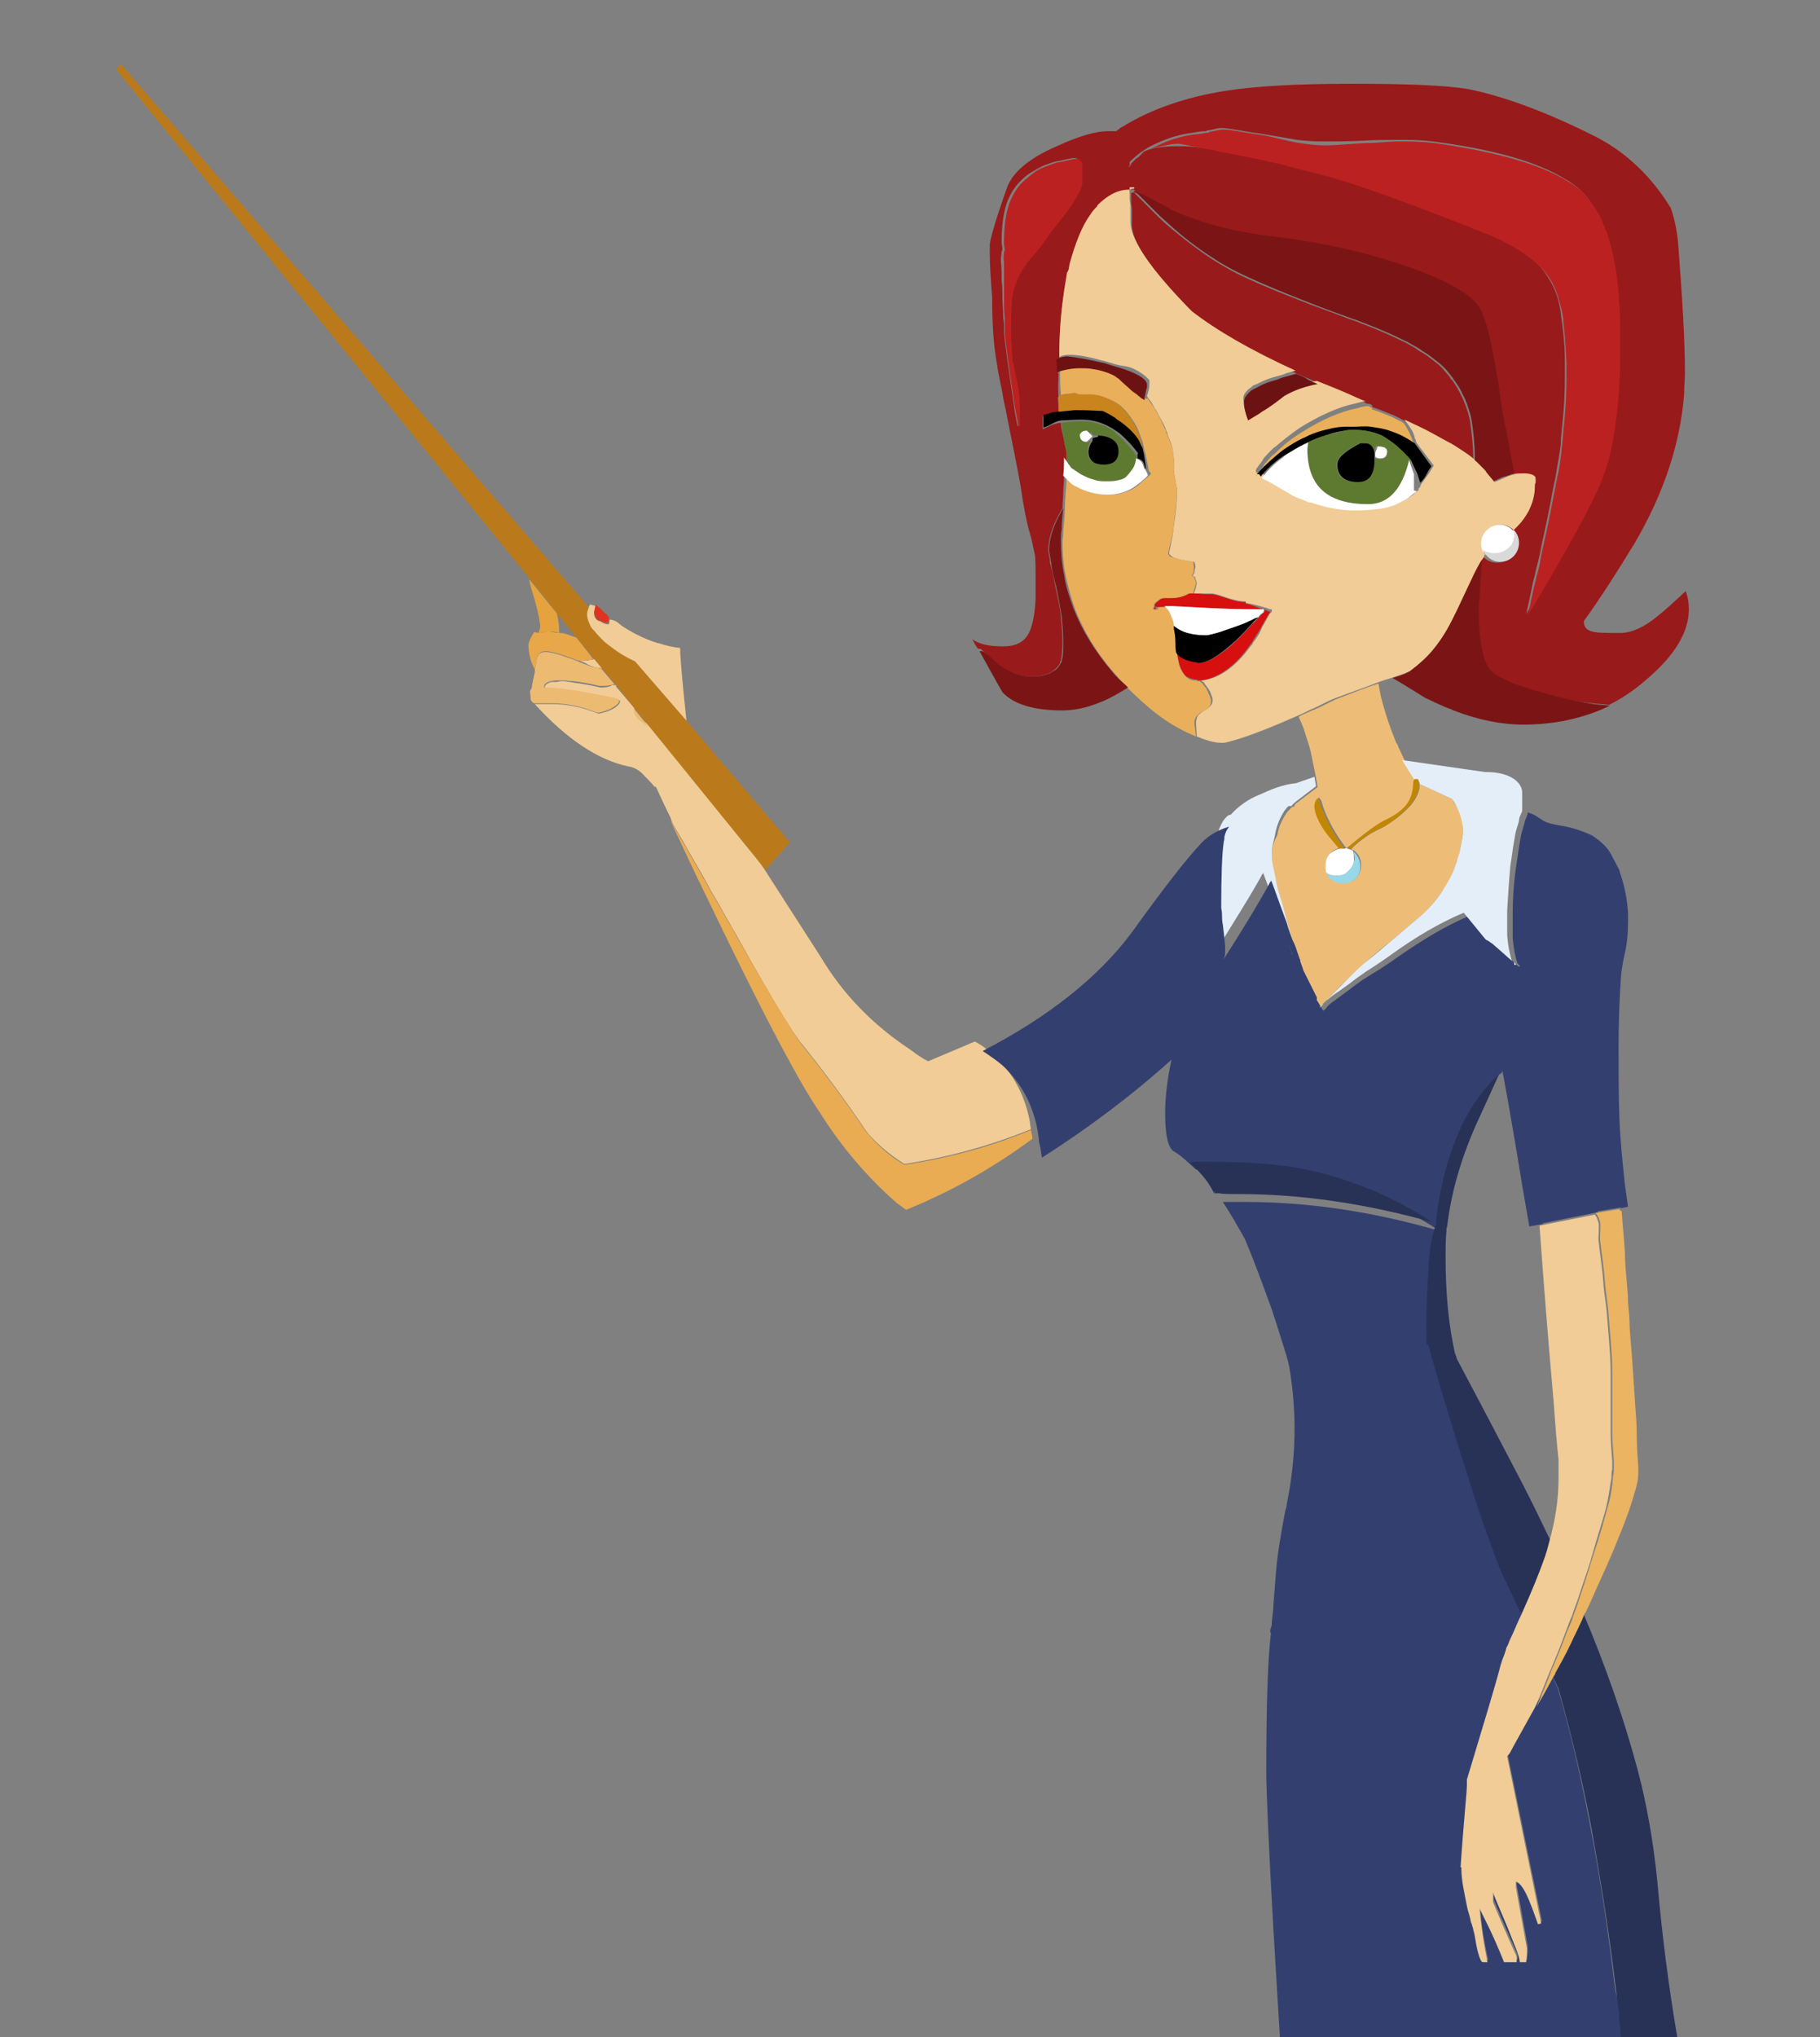 <?xml version="1.0" encoding="utf-8"?>
<!-- Generator: Adobe Illustrator 18.1.1, SVG Export Plug-In . SVG Version: 6.00 Build 0)  -->
<svg version="1.1" id="Layer_1" xmlns="http://www.w3.org/2000/svg" xmlns:xlink="http://www.w3.org/1999/xlink" x="0px" y="0px"
	 viewBox="0 0 230.4 257.8" enable-background="new 0 0 230.4 257.8" xml:space="preserve">
<rect x="0" y="0" width="230.4" height="257.8" fill="#808080" stroke="none"/>
<g>
	<path fill="none" d="M134.3,83.6c0,0.1,0,0.2-0.1,0.3C134.2,83.8,134.2,83.7,134.3,83.6z"/>
	<path fill="none" d="M134,50.1C134,50.1,134,50.1,134,50.1C134,50.1,134,50.1,134,50.1C134,50.1,134,50.2,134,50.1
		c0.7-0.2,1.4-0.2,2-0.2c-0.6,0.1-1.2,0-1.9,0.2c-0.1-1.1-0.1-2.1-0.1-3C134,48,133.9,48.9,134,50.1z"/>
	<path fill="none" d="M141.8,53.5c-0.3-0.2-0.5-0.3-0.7-0.5C141.3,53.1,141.5,53.3,141.8,53.5c0.8,0.6,1.6,1.3,2.2,2.2
		c0.2,0.3,0.4,0.6,0.5,1c0,0.2,0.1,0.5,0.2,0.8c0.1,0.6,0.2,1.3,0.3,2c0,0,0.1,0,0.1,0c0,0.2,0.2,0.5,0.3,0.8
		c-0.5,0.4-1,0.8-1.4,1.2c-0.5,0.4-1.1,0.7-1.7,0.9c-0.6,0.2-1.3,0.3-2,0.3c-1.5,0-2.8-0.4-3.9-1c-0.3-0.1-0.6-0.4-0.8-0.6
		c-0.3-0.2-0.5-0.5-0.7-0.7c0,0,0,0,0,0c0.2,0.2,0.4,0.4,0.7,0.6c0.2,0.2,0.5,0.4,0.8,0.5c1.1,0.6,2.4,1,3.9,1c0.7,0,1.4-0.1,2-0.3
		c0.6-0.2,1.2-0.5,1.7-0.9c0.4-0.3,0.9-0.7,1.4-1.2c0-0.1,0.1-0.1,0.2-0.2c0,0,0,0,0-0.1l0,0c-0.1-0.1-0.2-0.3-0.3-0.5
		c-0.1-0.7-0.3-1.4-0.4-2c-0.1-0.3-0.2-0.6-0.2-0.8c0,0,0,0,0,0c-0.2-0.3-0.4-0.6-0.6-0.9C143.4,54.7,142.6,54,141.8,53.5z"/>
	<path fill="none" d="M139,50.1C139,50.1,138.9,50.1,139,50.1c-0.4-0.1-0.8-0.1-1.2-0.1C138.2,50,138.6,50,139,50.1
		C138.9,50.1,139,50.1,139,50.1z"/>
	<path fill="none" d="M134,47C134,47,134,47,134,47L134,47c0,0,0.1,0,0.2-0.1c0.7-0.2,1.5-0.4,2.6-0.4c-1,0-1.9,0.1-2.6,0.4
		C134.1,47,134,47,134,47z"/>
	<path fill="none" d="M145,50.3c0,0,0,0.1,0,0.1c-0.1,0-0.2-0.1-0.4-0.2c0.2,0.1,0.3,0.2,0.4,0.2C145,50.4,145,50.4,145,50.3
		c0,0,0-0.1,0-0.1c0.1,0.2,0.3,0.4,0.4,0.6c0.3,0.4,0.5,0.8,0.8,1.2c0.2,0.4,0.4,0.8,0.6,1.1c0.2,0.4,0.5,0.9,0.6,1.3
		c0.1,0.2,0.2,0.4,0.2,0.6c0.2,0.5,0.4,0.9,0.5,1.3c0.1,0.2,0.1,0.5,0.2,0.9c0,0,0,0,0,0c0,0,0,0,0-0.1c0-0.4-0.1-0.6-0.2-0.9
		c-0.1-0.4-0.3-0.8-0.5-1.3c-0.1-0.2-0.2-0.4-0.2-0.6c-0.2-0.4-0.4-0.8-0.6-1.3c-0.2-0.4-0.4-0.7-0.6-1.1c-0.2-0.4-0.5-0.8-0.8-1.3
		c-0.1-0.2-0.2-0.4-0.4-0.6c0,0,0,0,0,0.1C145.1,50.2,145,50.3,145,50.3z"/>
	<path fill="none" d="M134.4,53.3c0.7-0.1,1.5-0.2,2.5-0.2c0,0,0,0,0,0c-1,0-2,0.1-2.7,0.2c-1,0.1-1.2,0.5-2.2,0.9
		c1-0.3,1.2-0.6,2.3-0.8c0,0.8,0.4,1.8,0.5,2.8c0,0.3,0.2,0.6,0.2,0.9c0-0.3-0.1-0.7-0.2-1C134.6,55.2,134.4,54.2,134.4,53.3z"/>
	<path fill="none" d="M132.9,70.9c-0.1-0.6-0.2-1-0.2-1.1c0-1.6,0.6-3.4,1.8-5.4c-1.2,2-1.8,3.8-1.8,5.4
		C132.7,69.9,132.7,70.2,132.9,70.9z"/>
	<path fill="none" d="M136,59.6c0.3,0.2,0.6,0.4,0.9,0.6c0.2,0.1,0.4,0.2,0.6,0.3c-0.2-0.1-0.3-0.1-0.5-0.2
		C136.7,60,136.3,59.8,136,59.6z"/>
	<path fill="none" d="M137.6,54.5c0,0,0.1,0.1,0.3,0.3c0.1,0.1,0.3,0.3,0.4,0.4c-0.2,0.2-0.4,0.4-0.5,0.5c0.1,0,0.1,0,0.2,0
		c-0.3,0.4-0.4,0.9-0.4,1.4c0,0.7,0.3,1.2,0.9,1.4c-0.6-0.2-0.8-0.7-0.8-1.4c0-0.5,0.3-1,0.5-1.4c0.1-0.2-0.3-0.4,0.7-0.6v-0.2
		c-0.1,0-0.1,0-0.2,0c0,0-0.1,0-0.2,0c-0.3,0-0.5-0.4-0.5-0.4c-0.1,0-0.2,0.1-0.2,0.1C137.7,54.6,137.6,54.5,137.6,54.5
		c-0.4,0-0.7,0.1-0.9,0.5c0,0,0,0,0,0C136.8,54.7,137.1,54.5,137.6,54.5z"/>
	<path fill="none" d="M128.3,85.2c0.7,0.3,1.5,0.4,2.3,0.4c0.4,0,0.9,0,1.2-0.1c-0.4,0.1-0.8,0.1-1.2,0.1
		C129.8,85.6,129,85.5,128.3,85.2z"/>
	<path fill="none" d="M141.1,46.1c0.7,0.2,1.3,0.4,1.9,0.6c1.6,0.6,2.4,1.3,2.4,1.8v0c0,0,0,0.1,0,0.1c0,0.1,0,0.2,0-0.5h0
		c0,0-0.8-1-2.4-1.6C142.4,46.3,141.8,46.3,141.1,46.1c-0.6-0.2-1.2-0.4-1.8-0.5c-1.7-0.4-3-0.7-4-0.7c0,0,0,0-0.1,0
		c1,0,2.3,0.2,4,0.7C139.8,45.7,140.4,45.9,141.1,46.1z"/>
	<path fill="none" d="M144,57.4c-0.7-1-1.5-1.9-2.4-2.6c-0.3-0.2-0.6-0.5-0.9-0.6c-1.2-0.7-2.4-1.1-3.8-1.1c1.4,0,2.6,0.4,3.8,1.1
		c0.3,0.2,0.6,0.5,0.8,0.7c0.8,0.7,1.6,1.5,2.3,2.6c0,0,0,0.1,0,0.2c0,0.1,0,0.1,0,0.2c0-0.1,0-0.1,0-0.2
		C143.9,57.6,144.1,57.5,144,57.4z"/>
	<path fill="none" d="M135,58.1c0,0.1,0,0.2,0,0.3c0.1,0.2,0.2,0.3,0.3,0.4C135.1,58.6,135,58.4,135,58.1z"/>
	<path fill="none" d="M179.8,61.2l-0.4-1.2l-0.8-1.7c-0.5-0.6-1.1-1.2-1.8-1.8c-0.6-0.5-1.2-1-1.9-1.3c-1.1-0.5-2.3-0.7-3.5-0.7
		c-0.4,0-0.8,0-1.2,0.1c-0.8,0.2-1.6,0.4-2.4,0.6s-1.5,0.5-2.3,0.9c-0.7,0.3-1.5,0.7-2.2,1.2c-0.4,0.2-0.7,0.4-1,0.6
		c-1,0.7-1.9,1.5-2.7,2.5c0,0,0.1,0,0.1,0.1c0.8-1,1.6-1.8,2.6-2.5c0.3-0.2,0.7-0.5,1-0.7c0.7-0.4,1.5-0.8,2.2-1.2l-0.1,0.8
		c0,4.7,2.5,7,7.7,7c0,0,0,0,0,0c-5.1,0-7.7-2.4-7.7-7l0-0.8v0c0.7-0.3,1.5-0.6,2.3-0.9s1.6-0.5,2.4-0.6c0.4-0.1,0.8-0.1,1.2-0.1
		c1.2,0,2.3,0.2,3.5,0.7c0.6,0.3,1.2,0.7,1.9,1.3c0.6,0.6,1.2,1.2,1.8,1.8c0,0.1-0.1,0.2-0.1,0.4L179,60c0,0.5,0,1.1,0,1.7
		c0,0,0,0.4,0,0.4h0.2c0,0,0,0,0.1-0.1c0,0,0.1-0.1,0.2-0.2c0,0,0,0,0,0c0,0,0,0,0-0.1C179.6,61.5,179.7,61.3,179.8,61.2
		c0.3-0.3,0.6-0.7,0.8-1.1s0.4-0.7,0.6-1v0c-0.2,0.3-0.4,0.7-0.6,1S180.1,60.8,179.8,61.2z"/>
	<path fill="none" d="M134,45.1c0-2.8,0.2-5.5,0.6-8.1c0-0.2,0.1-0.4,0.1-0.7c0,0.2-0.1,0.4-0.1,0.6C134.1,39.6,134,42.3,134,45.1z"
		/>
	<path fill="none" d="M174.4,56.5l-0.3,0.8c-0.1-0.7-0.5-1.1-1.1-1.1c-0.1,0-0.3,0-0.5,0c0.2,0,0.3,0,0.5,0c0.6,0,1,0.4,1.1,1.2
		l-0.1,0.1c0,0.1,0,0.3,0,0.4c0,0.1,0.4,0.2,0.7,0.2c-0.2,0-0.4-0.1-0.5-0.2c0-0.1-0.1-0.2-0.1-0.4l0-0.1L174.4,56.5
		c0.8,0,1.2,0.3,1.2,0.7c0,0,0,0,0,0C175.6,56.7,175.2,56.5,174.4,56.5z"/>
	<path fill="none" d="M159.2,60.1c0.1,0,0.1,0,0.1,0L159.2,60.1C159.2,60.1,159.2,60.1,159.2,60.1z"/>
	<path fill="none" d="M186.1,53.3c-0.1-0.6-0.3-1.2-0.5-1.8C185.8,52,185.9,52.6,186.1,53.3z"/>
	<path fill="none" d="M185.6,51.4c-0.2-0.5-0.4-1.1-0.7-1.6C185.1,50.4,185.4,50.9,185.6,51.4z"/>
	<path fill="none" d="M175.9,52.3c-0.7-0.3-1.5-0.6-2.1-0.8v0C174.4,51.7,175.1,52,175.9,52.3c0.6,0.3,1.2,0.6,1.7,0.8
		c0.3,0.4,0.6,0.8,0.9,1.3c0.2,0.3,0.3,0.6,0.4,1c0,0.1,0,0.1,0.1,0.2c0,0.1,0.1,0.3,0.1,0.4c0,0,0,0,0,0c0,0,0,0,0,0
		c0-0.2-0.1-0.3-0.1-0.4c0-0.1-0.1-0.1-0.1-0.2c-0.1-0.4-0.3-0.7-0.4-1c-0.3-0.5-0.5-1-0.9-1.3l0,0
		C177.1,52.9,176.5,52.6,175.9,52.3z"/>
	<path fill="none" d="M143.2,24.2c0,0,0.1-0.1,0.1-0.1c0,0,0,0,0,0c0,0,0,0,0,0c0,0,0.1-0.1,0.1-0.1s0.1,0,0.1-0.1c0,0,0,0-0.1,0
		c0,0,0,0,0,0c0,0,0,0,0,0c0,0-0.1,0.1-0.1,0.1c0,0-0.1,0-0.1,0c0,0-0.1,0-0.1,0C143.3,24.1,143.2,24.2,143.2,24.2
		C143.1,24.2,143.1,24.2,143.2,24.2c-0.1,0-0.2,0-0.2,0C143,24.2,143.1,24.2,143.2,24.2C143.1,24.2,143.2,24.2,143.2,24.2z"/>
	<path fill="none" d="M135.3,33.3c0,0.1-0.1,0.3-0.1,0.5c0,0.1,0,0.3-0.1,0.5c0.1-0.1,0.1-0.3,0.2-0.3h-0.1c0,0,0.1-0.5,0.1-0.6
		c0.7-2.6,1.5-4.7,2.6-6.2c0.3-0.4,0.6-0.7,0.9-1.1c-0.3,0.3-0.6,0.6-0.9,1C136.8,28.7,136,30.7,135.3,33.3z"/>
	<path fill="none" d="M164,47.3c-0.4,0.1-0.7,0.2-1.1,0.3C163.3,47.4,163.6,47.3,164,47.3L164,47.3z"/>
	<path fill="none" d="M172.9,51.1c-0.5,0-0.9,0.2-1.4,0.3C172,51.3,172.4,51.1,172.9,51.1C172.9,51.1,172.9,51.1,172.9,51.1z"/>
	<path fill="none" d="M167,54.6c-0.6,0.2-1.1,0.4-1.7,0.7c-1,0.4-1.9,1-2.8,1.6c-1.2,0.9-2.4,2-3.4,3.1c1-1.1,2.3-2.2,3.4-3.1
		c0.9-0.7,1.8-1.2,2.8-1.6C165.9,55.1,166.5,54.9,167,54.6c1.1-0.3,2.3-0.5,3.4-0.5c0,0,0,0,0,0C169.2,54.1,168.1,54.3,167,54.6z"/>
	<path fill="none" d="M158.5,49.2c0.2-0.1,0.4-0.2,0.6-0.3C158.9,49,158.7,49.1,158.5,49.2c-0.2,0.1-0.3,0.2-0.5,0.4
		c-0.4,0.4-0.6,0.7-0.6,1.1c0,0,0,0,0,0c0-0.4,0.2-0.7,0.6-1.1C158.2,49.5,158.4,49.4,158.5,49.2z"/>
	<path fill="none" d="M181.8,45.9c-0.5-0.4-1.1-0.9-1.8-1.3C180.7,45,181.3,45.4,181.8,45.9z"/>
	<polygon fill="none" points="179.8,99.2 183.9,101.1 179.8,99.2 	"/>
	<path fill="none" d="M163.5,118.9c-0.4-1.3-0.7-2.6-1-3.7c-0.3-1.2-0.7-2.2-0.9-3.2c0,0,0,0,0,0c-0.2-1.3-0.6-2.5-0.6-3.6
		c0,1,0.3,2.2,0.6,3.6c0,0,0,0,0,0c0.2,1,0.6,2.1,0.9,3.2C162.8,116.4,163.1,117.6,163.5,118.9c0.1,0.5,0.3,1.1,0.5,1.7l1.8,4.8l0,0
		l0,0l0,0l0,0l0,0l0,0l0,0l0,0l0,0l0,0l0,0l0,0l0,0l0,0l0,0l0,0.1l0,0.1l0,0.1l0,0.1l-2.2-5.7C163.9,120.1,163.7,119.5,163.5,118.9z
		"/>
	<path fill="none" d="M198.2,206.4c-0.5,1.4-1.1,2.9-1.7,4.3c-0.1,0.2-0.2,0.4-0.3,0.7c-0.6,1.6-1.2,3.1-1.9,4.6
		c-1.2,2.1-2.3,4.1-3.2,5.8c-0.1,0.1-0.2,0.3-0.3,0.4l4.3,20.9l-0.4,0.1l0.4-0.1l-4.3-20.9c0-0.1,0.1-0.3,0.2-0.4
		c0.9-1.7,2-3.6,3.2-5.8c0.7-1.5,1.3-3.1,1.9-4.6c0.1-0.2,0.2-0.4,0.3-0.7C197.1,209.3,197.7,207.9,198.2,206.4z"/>
	<path fill="none" d="M154,120.3c0.1-0.2,0.1-0.5,0.1-0.8C154.1,119.8,154,120.1,154,120.3z"/>
	<path fill="none" d="M189.1,119.5c-0.1-0.1-0.4-0.3-0.6-0.4c-0.1-0.1-0.3-0.2-0.3-0.2l-2.7-3.3l0,0l0,0c-3.1,1.3-6,3.1-8.9,5.1
		c-1.1,0.8-2.3,1.6-3.4,2.3l-1,0.7c-0.7,0.5-1.4,1-1.9,1.4c-0.8,0.6-1.5,1.1-1.9,1.4c-0.3,0.2-0.5,0.4-0.6,0.5
		c-0.1,0.1-0.1,0.1-0.1,0.1c-0.1,0.2-0.3,0.4-0.5,0.5l0,0c0.2-0.1,0.4-0.2,0.5-0.5c0,0,0.1-0.1,0.1-0.1c0.1-0.1,0.3-0.3,0.6-0.5
		c0.4-0.4,1.1-0.8,1.9-1.4c0.6-0.4,1.2-0.9,1.9-1.4l1.1-0.7c1.1-0.7,2.3-1.5,3.5-2.3c2.8-2,5.8-3.8,8.9-5.1l2.7,3.3
		c0.1,0.1,0.2,0.2,0.3,0.2c0.2,0.1,0.3,0.3,0.5,0.4c0.8,0.7,1.7,1.5,2.7,2.5c0-0.1-0.1-0.2-0.1-0.3
		C190.7,120.9,189.8,120.2,189.1,119.5z"/>
	<path fill="none" d="M147.9,70.1L147.9,70.1c0,0,0.1,0.1,0.2,0.3c0.1,0.1,0.3,0.1,0.6,0.2c0.5,0.2,1.3,0.4,2.4,0.5
		c0,0.1,0,0.2,0,0.4c0.1,0.3,0,0.6,0,0.9c0,0.2-0.2,0.3-0.2,0.5c0-0.2,0.2-0.4,0.2-0.5c0-0.4,0.2-0.6,0.1-0.9c0-0.1-0.1-0.2-0.1-0.4
		c-1.1-0.1-1.9-0.3-2.5-0.5c-0.3-0.1-0.5-0.2-0.6-0.4c-0.1-0.1-0.1-0.2-0.1-0.3c0.2-1,0.5-2.2,0.6-3.4c-0.1,1.2-0.5,2.5-0.7,3.4
		C147.9,70,147.9,70,147.9,70.1z"/>
	<path fill="none" d="M191.7,121.7c0.1,0.1,0.2,0.2,0.3,0.3C191.9,121.9,191.8,121.8,191.7,121.7c-0.3-0.9-0.5-2-0.6-3.2
		c0-0.1,0-0.1,0-0.2c0,0.1,0,0.1,0,0.2C191.2,119.7,191.4,120.8,191.7,121.7z"/>
	<path fill="none" d="M199.7,202.4c0.1-0.3,0.2-0.6,0.3-0.9c0.1-0.3,0.2-0.6,0.3-0.9c-0.1,0.3-0.2,0.6-0.3,0.9
		C199.9,201.8,199.8,202.1,199.7,202.4z"/>
	<path fill="none" d="M204.4,251.2c-0.8-6.7-1.8-13.6-3.1-20.2c-1.1-5.8-2.4-11.5-4.1-17.3c1.6,5.7,3,11.6,4.1,17.4
		C202.5,237.6,203.6,244.4,204.4,251.2z"/>
	<path fill="none" d="M191.3,207.4c0.5-1.2,1-2.3,1.5-3.3l-0.2-0.4l0.2,0.4C192.3,205.1,191.8,206.2,191.3,207.4
		c-0.2,0.3-0.3,0.6-0.5,0.9c-0.1,0.5-0.3,1-0.4,1.5c0.2-0.5,0.4-1,0.5-1.5C191.1,208,191.2,207.7,191.3,207.4z"/>
	<path fill="none" d="M187.2,141.6c-2.1,4.6-3.4,9.1-3.9,13.4c0,0.2,0,0.5-0.1,0.7c-0.1,1-0.1,2.1-0.1,3.2c0,4.6,0.4,8.7,1.2,12.2
		c0,0.2,0.1,0.4,0.2,0.6c2.7,5.1,5.5,10.4,8.2,15.6c1.3,2.5,2.5,5,3.7,7.5c0.8-2.8,1.2-5.5,1.2-8.1c0-0.6,0-1.5,0-2.4
		c-0.1-1.8-0.3-4.2-0.6-7.1c-0.6-6.6-1.2-14-1.8-22.4c0,0,0-0.1,0-0.1l7-1.4c0,0,0,0,0,0l-7,1.4c0,0,0,0.1,0,0.1l-1.7,0.3l-0.9-5.2
		c-0.7-4.3-1.5-9.1-2.5-14.5c0,0.1-0.1,0.2-0.1,0.3c0,0,0,0-0.1,0.1C189,137.7,188.2,139.6,187.2,141.6L187.2,141.6z"/>
	<path fill="none" d="M186,225.3c0,0,0,0,0,0.1c0,0.1,0,0.1,0,0.2c0-0.1,0-0.1,0-0.1C186,225.4,186,225.3,186,225.3z"/>
	<path fill="none" d="M170.4,124.2c0.8-0.8,1.6-1.5,2.4-2.3c1.1-0.9,2.2-1.9,3.4-2.8c1.1-0.9,2.2-1.9,3.3-2.8c1.2-1,2.2-2.1,3-3.3
		c0.6-0.8,1-1.6,1.4-2.5c0.2-0.4,0.4-0.9,0.5-1.3c-0.2,0.5-0.3,0.9-0.5,1.3c-0.4,0.9-0.9,1.7-1.4,2.5c-0.8,1.2-1.8,2.3-3,3.3
		c-1.1,0.9-2.2,1.9-3.3,2.8c-1.1,0.9-2.2,1.9-3.4,2.8C172,122.7,171.2,123.4,170.4,124.2c-0.8,0.8-1.6,1.6-2.4,2.4
		c-0.3,0.3-0.7,0.7-1,1l0,0c0.3-0.3,0.7-0.7,1-1C168.8,125.8,169.6,125,170.4,124.2z"/>
	<path fill="none" d="M148.6,79.3c0,0,0,0.1,0,0.1C148.6,79.4,148.6,79.3,148.6,79.3C148.6,79.3,148.6,79.3,148.6,79.3z"/>
	<path fill="none" d="M146.1,76.8C146.1,76.8,146.1,76.8,146.1,76.8C146.1,76.8,146.2,76.8,146.1,76.8c0.3,0.1,0.5,0.1,0.7,0
		C146.6,76.8,146.3,76.8,146.1,76.8C146.1,76.8,146.1,76.8,146.1,76.8z"/>
	<path fill="none" d="M148.9,82.6L148.9,82.6c-0.1-0.4-0.1-0.8-0.1-1.3c0-0.7-0.1-1.3-0.1-1.8c0,0,0,0,0-0.1c0,0,0,0,0,0.1
		c0,0.5,0.1,1.1,0.1,1.8C148.9,81.8,148.9,82.2,148.9,82.6c0.1,0.6,0.2,1.1,0.3,1.5c0.1,0.2,0.1,0.3,0.2,0.5
		c-0.1-0.1-0.1-0.3-0.2-0.5C149.1,83.7,149,83.2,148.9,82.6z"/>
	<path fill="none" d="M150.3,80c0.7,0.2,1.5,0.3,2.4,0.3C151.8,80.3,151,80.2,150.3,80c-0.7-0.2-1.2-0.5-1.7-0.9
		c-0.1-0.3-0.1-0.6-0.2-0.9c-0.2-0.5-0.4-0.9-0.6-1.2c-0.1-0.1-0.2-0.2-0.3-0.3c0,0-0.1,0-0.1,0c0.1,0.1,0.2,0.2,0.3,0.3
		c0.2,0.3,0.4,0.7,0.6,1.2c0.1,0.3,0.2,0.5,0.2,0.9c0,0,0,0.1,0,0.1c0,0,0,0,0-0.1C149,79.5,149.6,79.8,150.3,80z"/>
	<path fill="none" d="M150.4,85.8c0,0,0.1,0.1,0.1,0.1c0.3,0.1,0.6,0.2,0.9,0.2c0,0,0,0,0,0c-0.3,0-0.7,0-0.9-0.2
		C150.5,85.9,150.4,85.9,150.4,85.8z"/>
	<path fill="none" d="M160.2,77.1c0.2,0,0.4,0.1,0.6,0.2l0,0c-0.1,0.2-0.2,0.3-0.3,0.5c-0.3,0.5-0.5,1-0.8,1.4
		c-0.1,0.3-0.3,0.5-0.4,0.7c-0.2,0.4-0.5,0.8-0.7,1.1c-0.1,0.1-0.2,0.2-0.2,0.3c-0.1,0.2-0.3,0.3-0.3,0.4c-1.9,2.6-4.1,4-6.1,4.3v0
		c0,0,0,0-0.1,0c-0.1,0-0.1,0-0.2,0c0.1,0,0.2,0,0.3,0c0.1,0,0.1,0,0.2,0h0c2.1-0.2,4.1-1.7,6-4.3c0.1-0.1,0.2-0.3,0.3-0.4
		c0.1-0.1,0.2-0.2,0.2-0.3c0.2-0.3,0.5-0.7,0.7-1.1c0.1-0.2,0.2-0.5,0.3-0.7c0.2-0.4,0.5-0.9,0.8-1.4c0.1-0.2,0.3-0.3,0.4-0.5v-0.3
		h-0.2c-0.2,0-0.4-0.1-0.6-0.2c-1-0.3-1.8-0.5-2.5-0.6c0,0,0-0.2,0-0.2c0,0,0,0,0,0c0,0,0,0.2,0,0.2
		C158.3,76.4,159.2,76.8,160.2,77.1z"/>
	<path fill="none" d="M191.4,109.9c-0.3,2.1-0.4,4-0.4,5.6c0,0.3,0,0.5,0,0.8c0,0,0,0.1,0,0.1c0,0,0-0.1,0-0.1c0-0.3,0-0.5,0-0.8
		C191.1,113.8,191.2,111.9,191.4,109.9c0.3-1.4,0.4-2.8,0.6-3.9c0.1-0.7,0.4-1.3,0.5-1.9c-0.1,0.5-0.4,1.2-0.5,1.9
		C191.9,107.1,191.7,108.4,191.4,109.9z"/>
	<path fill="none" d="M159.9,58.4c0.3-0.4,0.6-0.7,1-1.1C160.5,57.7,160.1,58.1,159.9,58.4z"/>
	<path fill="none" d="M134,45.2c0.4-0.2,0.8-0.3,1.2-0.3C134.8,44.9,134.2,45,134,45.2z"/>
	<path fill="none" d="M147.9,75.7c0.7,0,1.6,0,2.6-0.6C149.5,75.7,148.6,75.7,147.9,75.7z"/>
	<path fill="none" d="M146.1,76.8C146.1,76.8,146.1,76.8,146.1,76.8C146.1,76.8,146.1,76.7,146.1,76.8c0-0.1,0-0.3,0-0.3
		c0-0.1,0.2-0.3,0.4-0.4c0.1-0.1,0.2-0.2,0.4-0.3c0.2-0.1,0.4-0.1,0.6-0.1c-0.2,0-0.5,0-0.6,0.1c-0.1,0-0.3,0.2-0.4,0.3
		c-0.2,0.1-0.3,0.3-0.4,0.4C146.1,76.5,146.1,76.6,146.1,76.8C146.1,76.7,146.1,76.8,146.1,76.8c-0.1,0-0.1,0.1-0.1,0.1v0.2h0.1
		L146.1,76.8C146.1,76.9,146.1,76.8,146.1,76.8z"/>
	<path fill="none" d="M151.7,86.1c-0.1,0-0.1-0.1-0.2-0.1C151.6,86.1,151.6,86.1,151.7,86.1z"/>
	<path fill="none" d="M187.9,70.3c0,0,0.1-0.1,0.1-0.1C187.9,70.2,187.9,70.2,187.9,70.3c0,0.1-0.1,0.3-0.2,0.4
		c-0.5,0.8-1,1.8-1.5,2.9c0.5-1.1,1-2,1.5-2.9C187.7,70.6,187.8,70.4,187.9,70.3z"/>
	<path fill="none" d="M203.4,58.6c-0.2,0.5-0.3,1.1-0.5,1.5C203.1,59.6,203.2,59.1,203.4,58.6z"/>
	<path fill="none" d="M101.5,132.2c-1-1.3-3.8-5.9-8.3-13.8c-0.3-0.5-0.5-1-0.8-1.4c0.3,0.5,0.5,0.9,0.8,1.4
		C97.6,126.3,100.4,130.9,101.5,132.2c2.5,3.1,5.3,6.8,8.2,11.1c0.3,0.4,0.7,0.8,1.1,1.2c-0.4-0.4-0.7-0.8-1.1-1.2
		C106.8,139,104,135.3,101.5,132.2z"/>
	<path fill="none" d="M75.3,83.4c-0.2,0-0.3,0.1-0.5,0.1c-0.2,0-0.4,0.1-0.7,0.1c0.2,0,0.4-0.1,0.7-0.1
		C74.9,83.5,75.1,83.5,75.3,83.4z"/>
	<path fill="none" d="M70.5,77.6l-0.6-0.7L70.5,77.6c0.2,0.9,0.3,1.7,0.3,2.5c-0.6-0.2-1.1-0.2-1.3-0.2c-0.4,0-0.8,0.2-1.1,0.2
		c0.3,0,0.7-0.2,1.1-0.2c0.2,0,0.6,0.2,1.3,0.2c0,0,0,0,0.1,0c0.6,0,1.2,0.3,2.1,0.6l2.3,2.7L73,80.7L70.5,77.6z"/>
	<path fill="none" d="M143.1,24.1C143.1,24.1,143.1,24.1,143.1,24.1C143.1,24.1,143.1,24.1,143.1,24.1C143.1,24,143.1,24,143.1,24.1
		C143.1,24,143.1,24,143.1,24.1C143.1,24,143.1,24,143.1,24.1C143.1,24.1,143.1,24.1,143.1,24.1z"/>
	<path fill="none" d="M164.3,17.8c0.8,0.1,1.9,0.3,3.3,0.3c0,0,0,0,0,0c1.4,0,3.1-0.2,5.1-0.3c1.5-0.1,2.8-0.2,4-0.2c0,0,0,0,0,0
		c0.4,0,0.8,0,1.1,0c1.5,0,2.6,0.1,3.6,0.2c7.7,1,13.3,2.6,16.8,4.8c0.4,0.2,0.8,0.5,1.2,0.8c0.4,0.3,0.7,0.6,1,0.9
		c0.5,0.5,0.9,1.1,1.3,1.7c0.4,0.6,0.8,1.3,1.1,2.1c0.5,1.3,1,2.8,1.3,4.4c0.1,0.6,0.2,1.1,0.3,1.7c0.2,1.2,0.3,2.5,0.4,3.9
		c0.1,1.4,0.1,2.8,0.1,4.4c0,0.8,0,1.5,0,2.2c0,2.3-0.2,4.4-0.3,6.3c0,0.4-0.1,0.8-0.1,1.2c0-0.4,0.1-0.8,0.1-1.2
		c0.2-1.9,0.3-4,0.3-6.3c0-0.7,0-1.5,0-2.2c0-1.6,0-3-0.1-4.4c-0.1-1.4-0.2-2.7-0.4-3.9c-0.1-0.6-0.2-1.2-0.3-1.7
		c-0.3-1.7-0.8-3.2-1.3-4.4c-0.3-0.8-0.7-1.5-1.1-2.1c-0.4-0.6-0.9-1.2-1.3-1.7c-0.3-0.3-0.6-0.6-1-0.9c-0.4-0.3-0.7-0.5-1.2-0.8
		c-3.4-2.1-9-3.7-16.8-4.8c-0.9-0.1-2-0.2-3.5-0.2c-0.4,0-1,0-1,0v0v0c-1,0-2.7,0-4.2,0.1c-2,0.1-3.8,0.1-5.2,0.1
		c-1.4,0-2.5-0.1-3.3-0.2c-1.8-0.3-3.4-0.6-4.7-0.8c-2.2-0.3-3.9-0.7-4.9-0.7c1,0,2.6,0.4,4.9,0.7C160.9,17,162.5,17.5,164.3,17.8z"
		/>
	<path fill="none" d="M204.2,54.9c-0.2,1.3-0.5,2.5-0.8,3.6C203.7,57.4,204,56.2,204.2,54.9z"/>
	<path fill="none" d="M184.4,77.2c-0.2,0.4-0.4,0.8-0.6,1.2C184,78.1,184.2,77.7,184.4,77.2L184.4,77.2z"/>
	<path fill="none" d="M189.9,49.8c0-0.2-0.1-0.4-0.1-0.6c0.2,1.7,0.5,3.6,0.8,5.9C190.4,53.1,190.1,51.4,189.9,49.8z"/>
	<path fill="none" d="M77.9,86.7l-1.7-2v0c-0.2,0-0.3-0.1-0.5-0.1c-0.3-0.1-0.6-0.1-0.9-0.2c-0.3-0.1-0.5-0.2-0.8-0.3
		c-0.2-0.1-0.5-0.2-0.7-0.3c0,0,0,0,0,0c0,0,0,0,0,0c0.2,0.1,0.5,0.2,0.7,0.3c0.2,0.1,0.5,0.2,0.8,0.3c0.3,0.1,0.5,0.2,0.9,0.2
		c0.2,0,0.3,0.1,0.5,0.1L77.9,86.7L77.9,86.7c-0.2,0.1-0.3,0.1-0.5,0.1c-0.4,0.1-0.9,0.1-1.4,0.1c-1.3-0.3-2.4-0.5-3.3-0.6
		c-0.4-0.1-0.8-0.1-1.2-0.1c0,0-0.1,0-0.1,0c-0.1,0-0.3,0-0.4,0c-0.2,0-0.4,0-0.5,0c-0.3,0-0.5,0-0.7,0.1c0,0,0,0,0,0
		c0.2,0,0.4,0,0.7,0c0.2,0,0.3-0.1,0.5-0.1c0.1,0,0.2,0,0.4,0c0,0,0.1,0,0.1,0c0.3,0,0.7,0.1,1.2,0.2c0.9,0.1,2,0.4,3.3,0.6
		c0.5,0,1,0,1.4-0.1c0.2,0,0.3,0,0.5,0l0,0.2c0,0,0,0,0,0l2.3,2.7c0,0.2,0.1,0.2,0.1,0.4c0-0.1-0.1-0.3-0.1-0.6L77.9,86.7z"/>
	<path fill="none" d="M179.4,84.2c-0.3,0.2-0.6,0.5-0.9,0.7c-0.1,0-0.1,0-0.2,0.1c0.1,0,0.1,0,0.2-0.1
		C178.8,84.7,179.1,84.5,179.4,84.2z"/>
	<path fill="none" d="M178.3,85c-0.1,0-0.1,0-0.2,0.1c-0.2,0.1-0.5,0.2-0.8,0.3c0.3-0.1,0.5-0.2,0.8-0.3
		C178.2,85.1,178.3,85,178.3,85z"/>
	<path fill="none" d="M68.1,83.2c0-0.1,0-0.1,0-0.1c0-0.1,0.1-0.1,0.1-0.2c0,0.1-0.1,0.1-0.1,0.2C68.1,83.1,68.1,83.1,68.1,83.2z"/>
	<path fill="none" d="M143.1,21.1L143.1,21.1L143.1,21.1c0.1-0.2,0.2-0.3,0.3-0.4c0.2-0.2,0.4-0.4,0.6-0.6c0.1-0.1,0.2-0.1,0.3-0.2
		c0.2-0.2,0.4-0.4,0.5-0.5c0,0,0.1-0.1,0.1-0.1c0,0,0.1,0,0.1-0.1c0.4-0.2,0.9-0.4,1.6-0.5c0.7-0.1,1.5-0.2,2.5-0.2
		c0.7,0,1.5,0,2.4,0.1c0.3,0,0.6,0.1,0.9,0.1c0.6,0.1,1.3,0.2,2,0.3c2.2,0.4,4.8,0.9,7.8,1.6c0.5,0.1,1,0.2,1.5,0.4
		c1.6,0.4,3.2,0.8,5,1.3c3.2,0.9,9.1,3,17.5,6.3c0.1,0,0.1,0,0.2,0.1c0.1,0,0.1,0,0.2,0.1c0.7,0.2,1.3,0.5,1.9,0.7
		c1.8,0.8,3.3,1.6,4.6,2.5c0.8,0.6,1.6,1.2,2.2,1.9c0.6,0.7,1.1,1.4,1.4,2.1c0.4,0.8,0.7,1.8,1,3.1c-0.2-1.3-0.6-2.3-1-3.1
		c-0.4-0.7-0.8-1.4-1.4-2.1c-0.6-0.7-1.3-1.3-2.2-1.9c-1.3-0.9-2.8-1.7-4.6-2.5c-0.6-0.3-1.2-0.5-1.9-0.7c-0.1,0-0.1-0.1-0.2-0.1
		c-0.1,0-0.1-0.1-0.2-0.1c-8.4-3.3-14.3-5.4-17.5-6.3c-1.8-0.5-3.4-0.9-5-1.3c-0.5-0.1-1-0.3-1.5-0.4c-3-0.7-5.6-1.3-7.8-1.6
		c-0.7-0.1-1.4-0.3-2-0.4c-0.3,0-0.6-0.2-0.9-0.2c-0.9-0.1-1.7-0.4-2.4-0.4c0,0,0,0,0,0c-1,0-1.8,0.3-2.5,0.4
		c-0.6,0.1-1.2,0.5-1.6,0.7c0,0-0.1,0-0.1,0.1c0,0-0.1,0.1-0.1,0.1c-0.1,0.1-0.3,0.2-0.6,0.4c-0.1,0.1-0.2,0.2-0.3,0.2
		c-0.2,0.2-0.4,0.4-0.6,0.6c-0.1,0.1-0.3,0.2-0.3,0.3L143.1,21.1L143.1,21.1L143.1,21.1z"/>
	<path fill="none" d="M175.1,151.3c-3.6-1.7-7.3-2.9-11.3-3.6c-3.2-0.5-7.2-0.6-11.8-0.6c4.6,0,8.5,0.1,11.8,0.7
		C167.8,148.4,171.5,149.6,175.1,151.3z"/>
	<path fill="none" d="M145.7,26.3c0.3,0.3,0.7,0.7,1,1c0.6,0.5,1.2,1.1,1.8,1.6c-0.6-0.5-1.2-1-1.8-1.6
		C146.4,27,146,26.6,145.7,26.3z"/>
	<polygon fill="none" points="188.1,69.9 188.1,69.9 188.1,69.9 	"/>
	<path fill="none" d="M136.7,20.4c0.1,0,0.2,0.3,0.2,0.3l0-0.1C136.9,20.6,136.9,20.4,136.7,20.4c-0.1,0-0.2-0.3-0.3-0.3
		C136.6,20.1,136.6,20.3,136.7,20.4z"/>
	<path fill="none" d="M127,42.1C127,42.1,127,42,127,42.1c0-0.2,0-0.3,0-0.4c0-0.5,0-0.9,0-1.4c0-0.9-0.1-1.7-0.1-2.5
		c0-0.8,0-1.5,0-2.1c0,0,0,0,0,0c0-1,0-1.8,0-2.6c0-0.5,0-0.9,0-1.2c0,0.3-0.1,0.7-0.1,1.2c0,0.7,0,1.6,0.1,2.6c0,0,0,0,0,0
		c0,0.7,0,1.4,0.1,2.1c0,0.8,0,1.6,0.1,2.5c0,0.4,0,0.9,0.1,1.4C127,41.7,127,41.9,127,42.1C127,42,127,42.1,127,42.1
		c0.1,1.2,0.5,4.2,1.2,8.8c0.1,0.9,0.4,1.9,0.5,3l0,0c-0.2-1.1-0.4-2-0.5-3C127.5,46.2,127.1,43.3,127,42.1z"/>
	<path fill="none" d="M76.2,78.6c-0.1,0-0.2-0.1-0.2-0.1c0,0-0.1,0-0.1,0c-0.1-0.1-0.2-0.1-0.3-0.2c-0.2-0.2-0.3-0.5-0.3-0.8l0,0
		l0,0c0.1,0.3,0.2,0.6,0.3,0.8c0.1,0.1,0.2,0.2,0.3,0.2c0,0,0.1,0,0.1,0C76,78.6,76.1,78.6,76.2,78.6c0.1,0.1,0.1,0.1,0.3,0.2
		c0.1,0,0.2,0.1,0.4,0.1l0,0c-0.1,0-0.2,0-0.3,0C76.5,78.8,76.3,78.7,76.2,78.6z"/>
	<polygon fill="none" points="82.1,91.8 81.9,91.7 81.9,91.7 	"/>
	<path fill="none" d="M181.2,154.7c0,0-0.1,0-0.1-0.1c-8.3-2.4-16.4-3.5-24.3-3.5C164.8,151.1,172.9,152.3,181.2,154.7z"/>
	<path fill="none" d="M84.9,103.7C84.9,103.7,84.9,103.7,84.9,103.7c0.1,0.2,0.2,0.4,0.3,0.5C85.1,104.1,85,103.9,84.9,103.7z"/>
	<path fill="#F1CC96" d="M74.9,84.3c0.3,0.1,0.5,0.2,0.9,0.2c0.2,0,0.3,0.1,0.5,0.1l-1-1.2c-0.2,0-0.3,0.1-0.5,0.1
		c-0.2,0-0.4,0.1-0.7,0.1c-0.2,0-0.4,0-0.7,0c0.2,0.1,0.5,0.2,0.7,0.3C74.4,84.1,74.6,84.2,74.9,84.3z"/>
	<path fill="#F1CC96" d="M85.2,104.3c0.5,0.9,1.2,2,1.8,3.1c0.3,0.5,0.5,0.9,0.8,1.4c0.7,1.2,1.5,2.6,2.3,4.1c0.5,0.8,1,1.7,1.5,2.6
		c0.3,0.5,0.5,0.9,0.8,1.4s0.5,0.9,0.8,1.4c4.4,7.9,7.2,12.5,8.3,13.8c2.5,3.1,5.3,6.8,8.2,11.1c0.3,0.4,0.7,0.8,1.1,1.2
		c1.1,1.1,2.4,2.1,3.7,2.9c5.8-0.9,11.1-2.4,16-4.4c0-0.2-0.1-0.5-0.1-0.8c-0.6-3.4-2.1-6.2-4.4-8.4c-0.8-0.7-1.6-1.4-2.6-1.9
		l-5.9,2.5c-0.8-0.4-1.5-0.9-2.3-1.5c-4.7-3.1-8.5-7-11.3-11.7l-8.1-12.6l-13.8-17l0.1,0.2c-0.4-0.3-0.8-0.6-1.1-0.8
		c-0.2-0.2-0.3-0.3-0.4-0.4c-0.1-0.1-0.1-0.1-0.1-0.2c-0.1-0.1-0.1-0.2-0.1-0.3c0-0.1-0.1-0.2-0.1-0.4l-2.3-2.7c0,0,0,0,0,0l0-0.2
		c-0.2,0-0.3,0-0.5,0C77,87,76.5,87,76,87c-1.3-0.3-2.4-0.5-3.3-0.6c-0.4-0.1-0.8-0.1-1.2-0.2c0,0-0.1,0-0.1,0c-0.1,0-0.3,0-0.4,0
		c-0.2,0-0.4,0.1-0.5,0.1c-0.3,0-0.5,0-0.7,0c-0.4,0.1-0.7,0.3-0.8,0.5c0,0,0,0.1,0,0.1v0.2c0.1,0,0.1,0,0.2,0c0.6,0,2.3,0.1,5,0.6
		c2.5,0.5,3.9,0.6,4.2,0.9c0,0,0.1,0.1,0.1,0.1c0,0,0,0,0,0c0,0,0,0,0,0c0,0.3-0.3,0.7-1.1,1.1c-0.7,0.3-1.3,0.5-1.7,0.5
		c-1-0.4-1.9-0.7-2.9-0.9c-1-0.2-1.9-0.3-2.9-0.3c-0.9,0-1.6,0-2.2,0c4,4.4,8,7.1,11.9,7.9c0.7,0.1,1.4,0.5,2,1.2
		c0.3,0.3,0.8,0.8,1.3,1.4l0.1-0.1l0,0c0,0,0,0.1,0.1,0.2c0.5,1.1,1.1,2.4,1.8,3.8c0,0,0,0,0,0C85,103.9,85.1,104.1,85.2,104.3z"/>
	<path fill="#E6A23C" d="M69.5,79.9c0.2,0,0.6,0,1.3,0.2c0-0.8-0.1-1.6-0.3-2.5l-0.6-0.7L67,73.3c0.1,1.2,1.1,3.2,1.4,6l-0.2,0.8
		h0.1C68.7,80.1,69.1,79.9,69.5,79.9z"/>
	<path fill="#E8A84A" d="M67.7,84.7c0-0.1,0-0.1,0-0.1c0.1-0.4,0.1-0.7,0.2-0.9c0.1-0.2,0.1-0.4,0.1-0.5c0-0.1,0-0.1,0-0.1
		c0-0.1,0.1-0.1,0.1-0.2c0.2-0.3,0.5-0.5,1-0.5c0.4,0,1.4,0.2,2.7,0.7c0.4,0.1,0.8,0.3,1.4,0.5c0,0,0,0,0,0c0.2,0,0.4,0,0.7,0
		c0.2,0,0.4-0.1,0.7-0.1c0.2,0,0.4-0.1,0.5-0.1L73,80.7c-0.9-0.3-1.5-0.6-2.1-0.6c0,0,0,0-0.1,0c-0.6,0-1.1-0.2-1.3-0.2
		c-0.4,0-0.8,0.2-1.1,0.2h-0.1L67.6,80l-0.5,0.9l-0.2,0.6C66.9,82.7,67.2,83.8,67.7,84.7C67.7,84.7,67.7,84.7,67.7,84.7L67.7,84.7z"
		/>
	<path fill="#ECBA71" d="M80.2,89.6c0,0.2,0.1,0.4,0.1,0.6c0,0.1,0,0.2,0.1,0.3c0,0.1,0.1,0.1,0.1,0.2c0.1,0.1,0.2,0.3,0.4,0.4
		c0.3,0.2,0.6,0.5,1.1,0.8l-0.1-0.2L80.2,89.6z"/>
	<path fill="#ECBA71" d="M78.3,88.5c-0.3-0.2-1.7-0.4-4.2-0.9c-2.7-0.5-4.3-0.6-5-0.6c-0.1,0-0.1,0-0.2,0v-0.2c0,0,0-0.1,0-0.1
		c0.1-0.2,0.4-0.4,0.8-0.5c0,0,0,0,0,0c0.2,0,0.4-0.1,0.7-0.1c0.2,0,0.3,0,0.5,0c0.1,0,0.2,0,0.4,0c0,0,0.1,0,0.1,0
		c0.3,0,0.7,0.1,1.2,0.1c0.9,0.1,2,0.3,3.3,0.6c0.5,0,1,0,1.4-0.1c0.2,0,0.3-0.1,0.5-0.1l0,0l-1.7-2c-0.2,0-0.3-0.1-0.5-0.1
		c-0.3-0.1-0.6-0.1-0.9-0.2c-0.3-0.1-0.5-0.2-0.8-0.3c-0.2-0.1-0.5-0.2-0.7-0.3c0,0,0,0,0,0c-0.5-0.2-1-0.4-1.4-0.5
		c-1.3-0.5-2.3-0.7-2.7-0.7c-0.5,0-0.9,0.2-1,0.5c0,0.1-0.1,0.1-0.1,0.2c0,0,0,0.1,0,0.1c0,0.1-0.1,0.3-0.1,0.5
		c-0.1,0.2-0.1,0.5-0.2,0.9c0,0,0,0.1,0,0.1v0c0,0,0,0,0,0c0,0.1,0,0.2,0,0.3c-0.1,0.5-0.3,1.2-0.4,2c-0.1,0.1-0.2,0.3-0.2,0.4
		l0.1,1.1c0.1,0.1,0.2,0.3,0.4,0.4c0.5,0,1.2,0,2.2,0c1,0,1.9,0.1,2.9,0.3c1,0.2,1.9,0.5,2.9,0.9c0.4,0,1-0.2,1.7-0.5
		c0.7-0.4,1.1-0.7,1.1-1.1C78.4,88.7,78.4,88.6,78.3,88.5C78.4,88.6,78.4,88.6,78.3,88.5z"/>
	<path fill="#E9AC52" d="M114.5,147.4c-1.4-0.8-2.6-1.8-3.7-2.9c-0.4-0.4-0.7-0.8-1.1-1.2c-2.9-4.3-5.7-8-8.2-11.1
		c-1-1.3-3.8-5.9-8.3-13.8c-0.3-0.5-0.5-1-0.8-1.4c-0.3-0.5-0.5-0.9-0.8-1.4c-0.5-0.9-1-1.8-1.5-2.6c-0.8-1.5-1.6-2.8-2.3-4.1
		c-0.3-0.5-0.6-1-0.8-1.4c-0.7-1.2-1.3-2.2-1.8-3.1c-0.1-0.2-0.2-0.4-0.3-0.5c0.9,1.9,1.9,4.1,3.1,6.6c5,10.4,9,18.5,12.1,24.1
		c1.2,2.2,2.4,4.3,3.7,6.2c2.7,4.3,6,8.2,9.8,11.5c0.3,0.2,0.7,0.5,1.1,0.8c5.7-2.3,11-5.3,16-9c0-0.3-0.1-0.7-0.2-1.1
		C125.7,145,120.4,146.5,114.5,147.4z"/>
	<rect x="84.9" y="103.7" fill="#E9AC52" width="0" height="0"/>
	<path fill="#EDBD78" d="M161,108.1c0,0,0,0.1,0,0.2c0,1,0.3,2.2,0.6,3.6c0,0,0,0,0,0c0.2,1,0.6,2.1,0.9,3.2c0.3,1.2,0.6,2.4,1,3.7
		c0.1,0.5,0.3,1.1,0.5,1.7l2.2,5.7l0.1,0.1l0.7,1.2c0.3-0.3,0.7-0.7,1-1c0.8-0.8,1.6-1.7,2.4-2.4s1.6-1.5,2.4-2.3
		c1.1-0.9,2.2-1.9,3.4-2.8c1.1-0.9,2.2-1.9,3.3-2.8c1.2-1,2.2-2.1,3-3.3c0.6-0.8,1-1.6,1.4-2.5c0.2-0.4,0.4-0.9,0.5-1.3
		c0.2-0.5,0.3-0.9,0.4-1.4s0.2-1,0.3-1.5c0.1-0.5,0.1-1,0.1-1.4c0-1.1-0.3-2-0.9-2.9c-0.2-0.3-0.3-0.5-0.5-0.8l-4.1-1.9
		c0,0.2,0,0.4,0,0.6c-0.2,0.8-0.6,1.5-1.1,2.1c-1.1,1.2-2.3,2.1-3.7,2.9c-1.4,0.6-2.7,1.5-3.8,2.6c0,0,0,0,0,0.1
		c0.2,0.1,0.3,0.1,0.4,0.2v0c0,0,0.1,0.1,0.2,0.2c0.4,0.4,0.6,0.9,0.6,1.6c0,0.6-0.2,1.1-0.6,1.6c-0.4,0.4-0.9,0.6-1.6,0.6
		c-0.6,0-1.1-0.2-1.6-0.6c-0.2-0.2-0.4-0.5-0.5-0.8c-0.1-0.2-0.1-0.5-0.1-0.8c0-0.6,0.2-1.1,0.6-1.6c0.4-0.4,0.7-0.5,1.2-0.6
		c-0.3-0.4-0.6-0.8-0.9-1.1c-0.9-0.9-1.6-2-2-3.2c-0.3-0.9-0.3-1.6,0.2-2.1c0,0.1,0.1,0.2,0.2,0.3c0.1,0.2,0.2,0.5,0.3,0.9
		c0.6,1.7,1.6,3.5,2.9,5.2c0.1,0,0.1,0,0.2,0c2.2-1.9,4-3.2,5.2-3.7c1.2-0.6,2-1.3,2.5-2c0.4-0.7,0.7-1.6,0.7-2.6v0
		c0-0.1,0.1-0.2,0.1-0.3c0,0,0,0,0.1-0.1l-1.3-2.1l0.1,0l-0.1-0.1l-0.7-1.5c-0.1-0.2-0.2-0.4-0.3-0.7c0,0,0-0.1-0.1-0.1
		c-0.8-1.9-1.5-4-2-6c-0.1-0.5-0.2-1.1-0.3-1.6c-1.6,0.5-3.3,1.2-5.4,2c-0.9,0.4-1.9,1-3,1.4c-0.6,0.3-1.2,0.5-1.7,0.8
		c0.3,0.7,0.6,1.3,0.8,2c0.2,0.7,0.5,1.5,0.7,2.3l0.7,3.4l0.2,1.2l-2.5,1.9c-0.2,0.1-0.4,0.3-0.5,0.6l-0.2,0
		c-0.2,0.2-0.4,0.4-0.6,0.6c-0.5,0.7-1.1,1.7-1.3,3C161.3,106.4,161,107.2,161,108.1C161,108.1,161,108.1,161,108.1z"/>
	<path fill="#EDBD78" d="M171.4,109c-0.1,0.4-0.3,0.8-0.6,1.1c-0.1,0.1-0.2,0.2-0.3,0.3c0.1-0.1,0.2-0.2,0.3-0.3
		C171.2,109.8,171.4,109.5,171.4,109z"/>
	<path fill="#EDBD78" d="M167.9,110.4c0.3,0.3,0.8,0.4,1.3,0.4C168.7,110.8,168.2,110.7,167.9,110.4z"/>
	<path fill="#E3EEF9" d="M153.6,113.9c0,0.1,0,0.4,0.1,0.9c0,0.3,0.1,0.7,0.1,1.2c0.1,0.7,0.2,1.7,0.3,2.8c0,0.2,0,0.4,0,0.5
		c0,0.3,0,0.6-0.1,0.8c0,0.1-0.1,0.2-0.1,0.3c2.6-4.2,4.4-7.1,5.3-8.7c0.3-0.5,0.5-0.9,0.6-1.1c0.1,0,0.1,0,0.1-0.2
		c0,0.1,0.7,1.9,2,5.4c0.3,0.8,0.4,1.5,0.6,2.1c0.2,0.6,0.5,1.1,0.5,1.5v0c0,0.4,0.4,0.8,0.5,1.2c0,0,0-0.1,0-0.1
		c0,0,0.1,0.1,0.1,0.1c0.1,0.4,0.3,0.8,0.5,1.2l1.7,3.4l-1.8-4.8c-0.2-0.5-0.4-1.1-0.5-1.7c-0.4-1.3-0.7-2.6-1-3.7
		c-0.3-1.2-0.7-2.2-0.9-3.2c0,0,0,0,0,0c-0.2-1.3-0.6-2.5-0.6-3.6c0,0,0-0.1,0-0.2s0,0,0-0.1c0-0.8,0.3-1.6,0.4-2.2
		c0.2-1.3,0.7-2.3,1.2-3.1c0.2-0.2,0.4-0.6,0.6-0.6h0l0.3,0c0.1-0.2,0.4-0.4,0.6-0.6l2.5-1.9l-0.2-1.2l-2.3,0.8
		c-1.9,0.2-3.4,0.9-4.5,1.4c-1.6,0.6-2.9,1.6-3.8,2.6h0c-0.3,0-0.6,0.3-0.9,0.7c-0.2,0.3-0.4,0.7-0.6,1.2c0,0,0,0,0,0.1
		c0,0.2-0.1,0.4-0.1,0.6C153.7,107.1,153.6,109.8,153.6,113.9z"/>
	<path fill="#33406F" d="M204.4,251.2c-0.8-6.7-1.8-13.5-3.1-20.2c-1.1-5.8-2.4-11.6-4.1-17.4l-0.7-1.5c-0.7,1.3-1.4,2.6-2.2,3.9
		c0.7-1.5,1.3-3.1,1.9-4.6v0c-0.6,1.6-1.2,3.1-1.9,4.6c-1.2,2.1-2.3,4.1-3.2,5.8c-0.1,0.1-0.2,0.3-0.2,0.4l4.3,20.9l-0.4,0.1
		c-1.1-3.1-1.8-5-2.8-5.4v0.7c0,0,0.5,2.7,1.4,7.8c0,0.8,0,0.7-0.1,1.7h-0.8c0-1-0.5-1.9-1.6-4.5c-1-2.6-1.8-4.2-1.8-4.4v1.3
		c1,2.4,2,4.7,3,6.9v0.7h-1.6c-1.6-4-2.6-5.8-3.1-6.8c0,1.3,0.3,3.8,1,6.8h-0.6c-0.3,0-0.7-1.4-0.9-2.7c-0.2-1.3-0.5-2.1-0.6-2.4
		c-0.1-0.7-0.4-1.4-0.5-2c-0.3-1.6-0.7-3.2-0.7-4.7c0,0,0-0.2,0-0.2h0.2c0.4-6,0.8-9.3,0.8-10.5c0-0.1,0-0.1,0-0.2
		c0-0.1,0-0.1,0-0.1V225c2-6.6,3.4-11.5,4.3-14.6c0-0.2,0.1-0.4,0.2-0.6c0.1-0.5,0.3-1,0.4-1.5c0.1-0.3,0.3-0.6,0.4-0.9
		c0.5-1.2,1.1-2.3,1.5-3.3l-0.2-0.4l-2.5-5.3c-1.1-3.1-2.2-6.1-3.3-9.3c-1.8-5.6-3.6-11.2-5.2-17c-0.2-0.8-0.4-2.1-0.6-2.1h-0.2
		c0-1,0-0.8,0-1.1c-0.1-1.9,0-4.1,0.1-6.1c0.2-2.7,0.1-5.4,1.1-8.1c0,0,0-0.1,0-0.2c0-0.8,0.1-1.7,0.3-2.5c0.9-5.3,2.5-9.6,4.9-13.1
		c0.8-1.1,1.7-2.2,2.7-3.1c0,0,0,0,0,0.1c0,0,0,0,0.1-0.1c0-0.1,0.1-0.2,0.1-0.3c1,5.4,1.8,10.2,2.5,14.5l0.9,5.2l1.7-0.3
		c0,0,0-0.1,0-0.1l7-1.4c0,0,0-0.1-0.1-0.1c0,0,0,0,0,0l3-0.5c0,0,0,0,0,0c0,0,0,0.1,0,0.1l0.9-0.2l-0.4-2.8
		c-0.3-2.9-0.6-5.7-0.7-8.6c-0.1-2.9-0.1-5.8-0.1-8.7c0-3,0.1-6,0.3-9c0.1-1.1,0.3-2.1,0.5-3c0.3-1.3,0.4-2.6,0.4-4c0-0.3,0-0.7,0-1
		c-0.1-1.7-0.4-3.4-1-5.1l-0.1-0.4c-0.3-0.6-0.7-1.3-1-1.9c-0.5-1-1.4-1.8-2.5-2.5c-1.3-0.6-2.6-1-3.8-1.2c-1.2-0.2-2-0.4-2.4-0.7
		c-0.7-0.4-0.9-0.7-1.9-1c0,0,0,0,0,0c0,0.4-0.3,0.8-0.4,1.3c-0.1,0.5-0.4,1.2-0.5,1.9c-0.2,1.1-0.4,2.5-0.6,3.9
		c-0.3,2.1-0.4,4-0.4,5.6c0,0.3,0,0.5,0,0.8c0,0,0,0.1,0,0.1c0,0.3,0,0.6,0,0.9c0,0.2,0,0.4,0,0.6c0,0.2,0,0.4,0,0.6
		c0,0.1,0,0.1,0,0.2c0.1,1.2,0.3,2.3,0.6,3.2c0.1,0.1,0.2,0.2,0.3,0.3v0.1h-0.2c-1-1-2-1.8-2.7-2.5c-0.1-0.1-0.3-0.3-0.5-0.4
		c-0.1-0.1-0.3-0.2-0.3-0.2l-2.7-3.3c-3.1,1.3-6,3.1-8.9,5.1c-1.1,0.8-2.3,1.6-3.5,2.3l-1.1,0.7c-0.7,0.5-1.4,1-1.9,1.4
		c-0.8,0.6-1.5,1.1-1.9,1.4c-0.3,0.2-0.5,0.4-0.6,0.5c-0.1,0.1-0.1,0.1-0.1,0.1c-0.1,0.2-0.3,0.4-0.5,0.5l0,0l0,0l-0.7-1.2l-0.1-0.1
		l0-0.1l0-0.1l0-0.1l0-0.1l0,0l0,0l0,0l0,0l0,0l0,0l0,0l0,0l0,0l0,0l0,0l0,0l0,0l0,0l0,0l-1.7-3.4c-0.1-0.4-0.3-0.8-0.4-1.2
		c0,0,0-0.1,0-0.1c-0.1-0.2-0.2-0.6-0.4-1.1v0c-0.1-0.4-0.3-0.9-0.6-1.5c-0.2-0.6-0.5-1.3-0.7-2.1c-1.3-3.5-1.9-5.3-2-5.4
		c0,0.1,0,0.2-0.1,0.2c-0.1,0.2-0.3,0.6-0.6,1.1c-0.9,1.6-2.6,4.5-5.3,8.7c0-0.1,0.1-0.2,0.1-0.3c0.1-0.2,0.1-0.5,0.1-0.8
		c0-0.2,0-0.3,0-0.5c-0.1-1.1-0.2-2.1-0.3-2.8c-0.1-0.5-0.1-0.9-0.1-1.2c0-0.5-0.1-0.8-0.1-0.9c0-4.1,0.1-6.8,0.3-8.2
		c0-0.2,0.1-0.4,0.1-0.6c0-0.1,0-0.2,0-0.2c0.1-0.5,0.3-0.9,0.6-1.3c-1.6,0.5-2.9,1.3-3.8,2.4c-1.6,1.7-4.5,5.4-8.6,11.1
		c-4.2,5.6-10.5,10.6-18.8,14.9c0.9,0.6,1.8,1.2,2.6,1.9c2.3,2.2,3.8,4.9,4.4,8.4c0,0.2,0.1,0.5,0.1,0.8c0,0.3,0.1,0.7,0.2,1.1
		l0.2,1.3c5.8-3.7,11.3-7.8,16.4-12.4c-0.5,2.4-0.8,4.6-0.8,6.8c0,2.8,0.4,4.4,1.1,4.8c0.9,0.5,1.8,1.4,2.8,2.3c0.3,0,0.7,0,1,0
		c0.1,0,0.3,0,0.4,0c4.6,0,8.5,0,11.8,0.6c3.9,0.7,7.7,1.9,11.3,3.6c2.1,1,4.1,2.1,6.1,3.4c0,0-0.1,0-0.1,0c0,0,0.1,0,0.1,0.1
		c-8.3-2.4-16.4-3.6-24.4-3.6c-0.1,0-0.2,0-0.4,0c-0.8,0-1.5,0-2.1,0c-0.1,0-0.2,0-0.3,0c1,1.5,1.9,3.1,2.8,4.7
		c1.1,2.6,2.2,5.6,3.4,8.9c0.5,1.5,1,3.1,1.5,4.7c0.2,0.7,0.5,1.5,0.7,2.5c1,5.8,0.9,11.6-0.3,17.4c0,0.3-0.1,0.6-0.2,0.9
		c-0.5,2.7-1,5.4-1.2,8.1l-0.3,3.9c0,0.8-0.2,1.6-0.2,2.4c0,0.2-0.2,0.5-0.2,0.8c0,0,0,0.1,0,0.2l0.1,0c-0.4,3.3-0.6,9.1-0.6,17.6
		c0,2.4,0.3,9.2,0.9,19.9l0.9,14.9h16.8c0.6,0,1.2,0,1.9,0c0.4,0,0.9,0,1.4,0h23.6c-0.1-0.9-0.1-1.7-0.2-2.5
		c-0.1-0.7-0.1-1.4-0.2-2.1C204.6,252.8,204.5,252,204.4,251.2z"/>
	<path fill="#E3EEF9" d="M179,98.6C179.1,98.6,179.1,98.6,179,98.6c0.1,0,0.1,0,0.2,0c0,0,0.1,0,0.2,0c0.2,0.2,0.3,0.4,0.3,0.6
		l4.1,1.9c0.2,0.3,0.4,0.5,0.5,0.8c0.5,0.9,0.8,1.9,0.9,2.9c0,0.5,0,0.9-0.1,1.4c-0.1,0.5-0.2,1-0.3,1.5s-0.3,0.9-0.4,1.4
		c-0.2,0.5-0.3,0.9-0.5,1.3c-0.4,0.9-0.9,1.7-1.4,2.5c-0.8,1.2-1.8,2.3-3,3.3c-1.1,0.9-2.2,1.9-3.3,2.8c-1.1,0.9-2.2,1.9-3.4,2.8
		c-0.8,0.7-1.6,1.5-2.4,2.3s-1.6,1.6-2.4,2.4c-0.3,0.3-0.7,0.7-1,1c0.2-0.1,0.4-0.2,0.5-0.5c0,0,0.1-0.1,0.1-0.1
		c0.1-0.1,0.3-0.3,0.6-0.5c0.4-0.4,1.1-0.8,1.9-1.4c0.6-0.4,1.2-0.9,1.9-1.4l1-0.7c1.1-0.7,2.3-1.5,3.4-2.3c2.8-2,5.8-3.8,8.9-5.1
		l0,0l0,0l2.7,3.3c0.1,0.1,0.2,0.2,0.3,0.2c0.2,0.1,0.4,0.3,0.6,0.4c0.7,0.6,1.6,1.4,2.5,2.2c-0.3-0.9-0.5-2-0.6-3.2
		c0-0.1,0-0.1,0-0.2c0-0.2,0-0.4,0-0.6c0-0.2,0-0.4,0-0.6c0-0.3,0-0.6,0-0.9c0,0,0-0.1,0-0.1c0-0.3,0-0.5,0-0.8
		c0.1-1.6,0.2-3.5,0.4-5.6c0.2-1.4,0.4-2.8,0.6-3.9c0.1-0.7,0.4-1.3,0.5-1.9c0-0.5,0.4-0.9,0.4-1.3c0,0,0,0,0,0c0-0.1,0-0.1,0-0.2
		c0,0,0-0.1,0-0.1c0-1,0-1.6,0-1.9c0-1.4-1.7-2.6-4.5-2.6c-0.1,0-0.2,0-0.2,0l-10.4-1.5l-0.1,0L179,98.6z"/>
	<path fill="#E3EEF9" d="M191.7,122.1h0.2V122c-0.1-0.1-0.2-0.2-0.3-0.3C191.7,121.8,191.7,122,191.7,122.1z"/>
	<path fill="#283257" d="M198.2,206.4c0.3-0.7,0.5-1.4,0.8-2C198.7,205.1,198.5,205.8,198.2,206.4c-0.5,1.4-1.1,2.9-1.7,4.3
		c-0.1,0.2-0.2,0.4-0.3,0.7v0c0.1-0.2,0.2-0.4,0.3-0.7C197.1,209.3,197.7,207.9,198.2,206.4z"/>
	<path fill="#283257" d="M207.3,223.9c-1.8-6.7-4.1-13.2-6.8-19.6c-0.6,1.3-1.2,2.6-1.8,3.9c-0.6,1.2-1.2,2.4-1.9,3.6
		c-0.1,0.1-0.2,0.3-0.2,0.4l0.7,1.5c1.6,5.7,3,11.5,4.1,17.3c1.2,6.6,2.3,13.5,3.1,20.2c0.1,0.8,0.2,1.6,0.3,2.4
		c0.1,0.7,0.2,1.3,0.2,2.1c0.1,0.7,0.1,1.5,0.2,2.5h7.2c-1.2-7-2-13.4-2.6-20.2C209.3,233.1,208.5,228.4,207.3,223.9z"/>
	<path fill="#283257" d="M192.8,204.1c1.4-3.1,2.4-5.4,2.8-6.8c0.3-0.8,0.5-1.5,0.7-2.3c-1.2-2.5-2.4-5-3.7-7.5
		c-2.7-5.2-5.5-10.5-8.2-15.6c0-0.2-0.1-0.4-0.2-0.6c-0.8-3.5-1.2-7.6-1.2-12.2c0-1,0-2.1,0.1-3.2c0-0.2,0-0.5,0.1-0.7
		c0.5-4.3,1.8-8.8,3.9-13.4v0c0.9-2,1.8-3.9,2.6-5.7c0,0,0,0,0-0.1c-1,0.9-1.9,2-2.7,3.1c-2.4,3.4-4,7.8-4.9,13.1
		c-0.1,0.8-0.3,1.7-0.3,2.5c0,0,0,0.1,0,0.2c-1,2.7-0.9,5.4-1.1,8.1c-0.1,1.9-0.2,4.1-0.1,6.1c0,0.3-0.1,0.1,0,1.1h0.2
		c0.1,0,0.3,1.2,0.6,2.1c1.6,5.7,3.4,11.3,5.2,17c1,3.1,2.1,6.2,3.3,9.3l2.5,5.3L192.8,204.1C192.8,204.1,192.8,204.1,192.8,204.1z
		 M180.8,169.7C180.8,169.7,180.8,169.7,180.8,169.7l0.2-0.1L180.8,169.7z"/>
	<path fill="#99CC33" d="M163.2,119.6L163.2,119.6L163.2,119.6c0.2,0.6,0.3,0.9,0.4,1.1c0,0,0,0.1,0,0.1
		C163.5,120.4,163.3,120,163.2,119.6z"/>
	<path fill="#283257" d="M156.4,151.1c0.1,0,0.2,0,0.4,0c7.9,0,16,1.2,24.3,3.5c0,0,0.1,0,0.1,0c-2-1.3-4-2.4-6.1-3.4
		c-3.6-1.6-7.3-2.8-11.3-3.5c-3.2-0.5-7.2-0.7-11.8-0.7c-0.1,0-0.3,0-0.4,0c-0.3,0-0.7,0.1-1,0.1c1,1,2.1,1.9,3.1,3.9
		c0,0,0.1,0,0.1,0h0c0.1,0,0.1,0,0.2,0c0.1,0,0.2,0,0.3,0C154.9,151.1,155.6,151.1,156.4,151.1z M153.8,151c0-0.1-0.1-0.2-0.1-0.2
		c0,0,0.1,0,0.1,0V151z"/>
	<path fill="#2F747B" d="M153.8,151v-0.2c0,0-0.1,0-0.1,0C153.7,150.8,153.8,150.9,153.8,151z"/>
	<path fill="#89B02D" d="M180.8,169.7l0.2-0.1L180.8,169.7C180.8,169.7,180.8,169.7,180.8,169.7z"/>
	<path fill="#991A1A" d="M173,51.1C173,51.1,173,51.1,173,51.1c0,0-0.1,0-0.1,0c0,0,0,0,0,0C172.9,51.1,173,51.1,173,51.1z"/>
	<path fill="#991A1A" d="M143.1,24C143.1,24,143.1,24,143.1,24C143.1,24.1,143.1,24.1,143.1,24C143.1,24.1,143.1,24.1,143.1,24
		C143.1,24.1,143.1,24.1,143.1,24z"/>
	<path fill="#991A1A" d="M126.2,84c0.7,0.5,1.4,1,2.1,1.2c0.7,0.3,1.5,0.4,2.3,0.4c0.4,0,0.9,0,1.2-0.1c0.4-0.1,0.7-0.2,1-0.3
		c0.2-0.1,0.4-0.2,0.5-0.3c0.4-0.3,0.7-0.6,0.9-1c0-0.1,0-0.2,0.1-0.3c0.1-0.5,0.2-1.3,0.2-2.5c0-0.9-0.1-1.9-0.2-3.1
		c-0.1-1.1-0.4-2.4-0.7-3.8c-0.2-1.1-0.4-2-0.6-2.7c-0.1-0.3-0.1-0.5-0.1-0.7c-0.1-0.6-0.2-1-0.2-1.1c0-1.6,0.6-3.4,1.8-5.4
		c0-0.7,0.1-1.4,0.1-2.1c0-0.6,0.1-1.2,0.1-1.8c0,0,0,0,0,0l0,0c0-0.9,0-1.7,0.1-2.3c0,0.1,0.1,0.2,0.2,0.3c0,0,0,0,0,0
		c0-0.1,0-0.2,0-0.3c0-0.3,0-0.6,0-0.9c0-0.3-0.1-0.6-0.2-0.9c-0.1-1-0.5-1.9-0.5-2.8c-1,0.1-1.3,0.4-2.3,0.8c0-0.5,0-1,0-1.6
		c1-0.2,1-0.4,2-0.4v0c0,0,0-0.1-0.1-0.1h0.1c0-0.7,0-1-0.1-2c0,0,0,0,0,0c0,0,0,0,0.1,0.1c0,0,0,0,0-0.1c-0.1-1.1,0-2.1,0-3
		c0,0,0,0,0,0v0c0,0,0,0,0,0c0,0-0.1,0-0.1,0c0-0.6,0-1.2,0-1.7c0.1,0,0.1-0.1,0.2-0.1c0-0.1,0-0.1,0-0.2c0-2.8,0.2-5.5,0.6-8.2
		c0-0.2,0.1-0.4,0.1-0.6c0.1-0.6,0.2-1.2,0.3-1.8c0,0,0-0.1,0.1-0.1c0-0.1,0-0.3,0.1-0.5c0-0.2,0.1-0.4,0.1-0.5
		c0.7-2.6,1.5-4.6,2.6-6.1c0.3-0.4,0.6-0.7,0.9-1c0,0,0,0,0-0.1c1.2-1.2,2.5-2,4-2c0,0,0.1,0,0.1,0v-0.3c0,0,0.4,0,0.6,0
		c0,0,0,0.1,0,0.1c0,0,0.1,0,0.1,0c0,0,0,0-0.1,0.1s-0.1,0.1-0.1,0.1c0,0,0,0,0,0c0,0,0,0,0,0c0,0-0.1,0.1-0.1,0.1c0,0-0.1,0-0.1,0
		s-0.1,0-0.1,0c0,0,0,0.1,0,0.3c0,0.2,0,0.5,0,0.9c0,0.3,0.1,0.6,0.1,0.9c0,0.2,0,0.4,0,0.6c0,0.4,0,0.8,0,1.3
		c0,0.7,0.2,1.5,0.7,2.5c1.1,2.1,3.3,5,6.6,8.4c0,0,0.1,0.1,0.1,0.1c0,0,0.1,0.1,0.1,0.1c0.1,0.1,0.2,0.2,0.3,0.3
		c3,2.3,7.4,4.8,13.1,7.5h0h0l0,0h0c0.2,0.1,0.5,0.2,0.7,0.3c0.2,0.1,0.5,0.2,0.7,0.3c0.3,0.1,0.7,0.3,1.3,0.6c0,0,0,0,0,0
		c1,0.4,2.3,0.9,3.9,1.6c0.7,0.3,1.5,0.6,2.3,1c0,0,0.1,0,0.1,0c0,0,0,0,0,0c0,0,0,0,0,0c0,0,0.1,0,0.1,0c0.1,0,0.3,0.1,0.4,0.2v0
		c0,0,0,0.2,0,0.2l0,0c0.6,0.2,1.4,0.5,2.1,0.8c0.6,0.2,1.2,0.5,1.7,0.8l0,0l0,0c0.5,0.2,1,0.5,1.5,0.7c1.4,0.7,2.7,1.3,3.8,2
		c0.7,0.4,1.4,0.8,2,1.2c0.6,0.4,1.1,0.8,1.6,1.2c0,0,0.1,0.1,0.2,0.2c0,0,0-0.1-0.1-0.1c0,0,0-0.1,0-0.1c0-1.9-0.2-3.5-0.4-4.9
		c-0.1-0.6-0.3-1.2-0.5-1.8c0,0,0,0,0,0c-0.2-0.5-0.4-1.1-0.7-1.6c-0.1-0.3-0.3-0.5-0.4-0.8c-0.2-0.3-0.4-0.6-0.6-0.9
		c0,0,0-0.1-0.1-0.1c-0.1-0.1-0.2-0.2-0.2-0.3c-0.3-0.4-0.7-0.8-1-1.2c-0.2-0.2-0.5-0.5-0.8-0.7c-0.5-0.4-1.1-0.9-1.8-1.3
		c-0.4-0.2-0.7-0.5-1.1-0.7s-0.8-0.5-1.3-0.7c-1.4-0.7-3-1.4-4.8-2.1c-0.6-0.2-1.2-0.5-1.9-0.7c-1.8-0.7-3.5-1.3-5.1-1.9
		c-4.9-1.9-8.2-3.3-10-4.3c-0.7-0.4-1.4-0.8-2.2-1.3c-1.7-1.1-3.4-2.4-5.1-3.8c-0.6-0.5-1.2-1-1.8-1.6c-0.4-0.4-0.7-0.7-1-1
		c-1-1-1.7-1.7-2.2-2.2c0.6,0.2,1.4,0.6,2.5,1.2c0.7,0.4,1.4,0.8,2.2,1.2c1.3,0.6,2.7,1.1,4.3,1.6c2.6,0.8,5.7,1.4,9.1,1.8
		c5.6,0.7,11,1.9,16,3.6c0.6,0.2,1.2,0.4,1.7,0.6c4.7,1.7,7.4,3.5,8.1,5.3c0.2,0.4,0.3,0.9,0.5,1.4c0.2,0.5,0.3,1.1,0.5,1.8
		c0.3,1.3,0.6,2.9,0.9,4.7c0.1,0.5,0.2,1.1,0.3,1.8c0,0.2,0.1,0.4,0.1,0.6c0.2,1.5,0.5,3.3,0.7,5.3c0.4,2,0.7,3.6,0.9,4.8
		c0.4-0.1,0.8-0.1,1.1-0.1c0.8,0,1.3,0.1,1.4,0.4c0,0.1,0.1,0.2,0.1,0.4c0,0.1,0,0.2,0,0.4c0,0.1,0,0.3-0.1,0.5
		c0,1.1-0.3,2.1-0.8,3.1c-0.3,0.6-0.8,1.3-1.4,1.9c-0.2,0.2-0.3,0.3-0.5,0.5c0,0,0,0,0.1,0c0,0,0,0,0.1,0.1c0.4,0.4,0.6,0.9,0.6,1.6
		c0,0.6-0.2,1.2-0.7,1.7c-0.4,0.4-1,0.7-1.7,0.7c-0.6,0-1.2-0.2-1.7-0.7c-0.1-0.1-0.1-0.2-0.2-0.2c0,0-0.1,0.1-0.1,0.1
		c0,0.1-0.1,0.3-0.2,0.4c0,0.1,0,0.3,0,0.5c0,0.3,0,0.7-0.1,1.2s-0.1,0.9-0.1,1.5c0,0.6-0.1,1.2-0.1,1.8c0,0.3,0,0.7-0.1,1
		c0,4.2,0.5,6.8,1.4,7.9c0.3,0.3,0.7,0.7,1.3,1c0.2,0.1,0.4,0.2,0.7,0.3c0.4,0.2,0.8,0.4,1.3,0.6s1,0.4,1.5,0.5
		c0.8,0.3,1.8,0.5,2.8,0.8c0.3,0.1,0.7,0.2,1.1,0.3c1.2,0.3,2.7,0.6,4.6,0.8c0.6,0.1,1.3,0.1,2.1,0.2c1.6-0.8,3.1-1.8,4.6-3.1
		c3.7-3.1,5.5-6.1,5.5-9c0-0.7-0.1-1.5-0.4-2.3c-1.5,1.4-2.7,2.5-3.6,3.2c-1.7,1.4-3.3,2.1-4.7,2.1c-1.8,0-3,0-3.6-0.2
		c-0.7-0.2-1-0.6-1-1.3c2.1-2.9,4.2-6.2,6.4-9.8c3.7-6.3,5.8-12.6,6.3-18.9c0-0.9,0.1-1.9,0.1-2.9c0-3.7-0.3-8.9-0.8-15.4
		c-0.1-1.8-0.4-3.6-1-5.3c-2.4-3.9-5.5-6.9-9.3-8.9c-6.3-3.2-11.8-5.2-16.2-6.1c-2.8-0.5-7.8-0.7-15-0.7c-6.8,0-12.1,0.3-15.9,0.9
		c-5,0.8-9.4,2.3-13.1,4.6c-0.1,0-0.2,0.1-0.3,0.2s-0.3,0.2-0.4,0.3c-0.3,0-0.7,0-1.1,0c-1.4,0-3.6,0.6-6.4,1.9
		c-3.5,1.5-5.6,3.3-6.3,5.2c-1.4,3.9-2.1,6.4-2.2,7.2c0,0.2,0,0.6,0,1.2c0,1.1,0.1,3,0.3,5.5c0,3.5,0.2,6.3,0.6,8.4
		c0.1,0.9,0.4,2.2,0.7,3.7c0.1,0.9,0.4,1.9,0.6,3.1c0.6,3,1.2,5.9,1.7,8.7c0.4,2.8,0.8,4.7,1.1,5.7c0.3,1,0.5,2,0.7,3
		c0.1,0.4,0.1,1.8,0.1,3.9c0,0.6,0,1.2,0,1.7c-0.1,2-0.4,3.5-0.9,4.4c-0.6,1.1-1.7,1.6-3.2,1.6c-1.8,0-3.1-0.3-3.9-0.9
		c0.2,0.4,0.4,0.8,0.7,1.2c0.1,0,0.2,0,0.3,0C124.4,82.3,125,82.9,126.2,84z M143,21v-0.1c0-0.1,0-0.3,0-0.4c1-1,2.1-1.8,3.5-2.4
		c1.3-0.6,2.8-1.1,4.5-1.3c0.5-0.1,1.1-0.2,1.7-0.2c0,0,0.1-0.1,0.1-0.1c0.6,0,1.2-0.3,1.8-0.3c0,0,0,0,0,0c0,0,0,0,0,0c0,0,0,0,0,0
		c1,0,2.6,0.4,4.9,0.7c1.3,0.2,2.9,0.5,4.7,0.8c0.8,0.1,1.9,0.2,3.3,0.2c1.4,0,3.2,0,5.2-0.1c1.5-0.1,3.2-0.1,4.2-0.1v0v0
		c0,0,0.6,0,1,0c1.5,0,2.6,0.1,3.5,0.2c7.7,1,13.3,2.6,16.8,4.8c0.4,0.2,0.8,0.5,1.2,0.8c0.4,0.3,0.7,0.6,1,0.9
		c0.5,0.5,0.9,1.1,1.3,1.7c0.4,0.6,0.8,1.3,1.1,2.1c0.5,1.3,1,2.8,1.3,4.4c0.1,0.6,0.2,1.1,0.3,1.7c0.2,1.2,0.3,2.5,0.4,3.9
		c0.1,1.4,0.1,2.8,0.1,4.4c0,0.8,0,1.5,0,2.2c0,2.3-0.2,4.4-0.3,6.3c0,0.4-0.1,0.8-0.1,1.2c0,0.2,0,0.3-0.1,0.5
		c-0.1,0.7-0.2,1.3-0.3,2c0,0,0,0.1,0,0.1c-0.2,1.3-0.5,2.5-0.8,3.6c0,0,0,0,0,0c-0.2,0.5-0.3,1.1-0.5,1.5c-1,2.9-4.2,8.8-9.6,17.7
		c0.1-0.3,0.3-1.4,0.7-3.2c0.1-0.5,0.2-1.1,0.4-1.7c0.1-0.6,0.3-1.3,0.5-2.1s0.3-1.6,0.5-2.4c0.2-0.9,0.4-1.8,0.6-2.8
		c0.1-0.5,0.2-1,0.3-1.5c0.2-1.1,0.4-2.1,0.6-3.1c0.1-0.3,0.1-0.6,0.2-1c0.1-0.8,0.3-1.6,0.4-2.4c0.1-0.6,0.2-1.2,0.2-1.8
		c0-0.1,0-0.2,0-0.2c0.1-0.7,0.1-1.3,0.2-2c0.2-1.9,0.3-3.8,0.3-5.7c0-0.7,0-1.4,0-2.1c0-2-0.2-3.8-0.4-5.2c-0.1-0.5-0.1-1-0.2-1.4
		c-0.2-1.3-0.6-2.3-1-3.1c-0.4-0.7-0.8-1.4-1.4-2.1c-0.6-0.7-1.3-1.3-2.2-1.9c-1.3-0.9-2.8-1.7-4.6-2.5c-0.6-0.3-1.2-0.5-1.9-0.7
		c-0.1,0-0.1,0-0.2-0.1c-0.1,0-0.1,0-0.2-0.1c-8.4-3.3-14.3-5.4-17.5-6.3c-1.8-0.5-3.4-0.9-5-1.3c-0.5-0.1-1-0.3-1.5-0.4
		c-3-0.7-5.6-1.2-7.8-1.6c-0.7-0.1-1.4-0.2-2-0.3c-0.3,0-0.6-0.1-0.9-0.1c-0.9-0.1-1.7-0.1-2.4-0.1c-1,0-1.8,0.1-2.5,0.2
		c-0.7,0.1-1.2,0.3-1.6,0.5c0,0-0.1,0-0.1,0.1c0,0-0.1,0.1-0.1,0.1c-0.1,0.1-0.3,0.3-0.5,0.5c-0.1,0.1-0.2,0.1-0.3,0.2
		c-0.2,0.2-0.4,0.4-0.6,0.6c-0.1,0.1-0.1,0.2-0.2,0.4h-0.1h0h0h0V21z M130.3,32.7c-0.4,0.5-0.8,1.1-1.2,1.8
		c-0.1,0.2-0.3,0.5-0.4,0.8c-0.3,0.8-0.6,1.6-0.7,2.6c0,0.1,0,0.2,0,0.3c-0.1,0.7-0.1,2.2-0.1,4.3c0,0.5,0,1.1,0.1,1.7
		c0,0.5,0.1,1,0.1,1.5c0,0.1,0.1,0.1,0.1,0.2c0.1,1.5,0.8,3.2,0.8,5.1v2.8l-0.2,0.1v0l0,0c-0.2-1.1-0.4-2-0.5-3
		c-0.7-4.6-1.1-7.6-1.2-8.8c0,0,0-0.1,0-0.1c0-0.1,0-0.3,0-0.4c0-0.5,0-0.9-0.1-1.4c0-0.9-0.1-1.7-0.1-2.5c0-0.8,0-1.5-0.1-2.1
		c0,0,0,0,0,0c0-1,0-1.8-0.1-2.6c0-0.5,0.1-0.9,0.1-1.2c0,0,0.1-0.1,0.1-0.2c0,0,0,0,0,0c0-0.4-0.1-0.7-0.1-0.9
		c0-2.1,0.2-3.9,0.8-5.4c0.4-0.9,0.9-1.7,1.5-2.3c0.4-0.4,0.8-0.8,1.3-1.1s1-0.6,1.6-0.9c0.6-0.2,1.2-0.5,1.9-0.6
		c0.7-0.1,1.4-0.4,2.2-0.4c0,0,0.1,0,0.1,0c0.1,0,0.2,0.3,0.3,0.3c0.1,0,0.2,0.2,0.2,0.2l0,0.1v2.5c0,0.6-0.6,1.7-1.7,3.3
		c-0.6,0.8-1.2,1.7-2.1,2.7c-0.4,0.5-0.9,1.1-1.3,1.6C131.4,31.4,130.9,32,130.3,32.7z"/>
	<path fill="#991A1A" d="M190.6,69.7c-0.4,0.3-0.9,0.4-1.5,0.4c-0.4,0-0.7-0.1-1-0.2l0,0c0.3,0.1,0.6,0.2,1,0.2
		C189.7,70.1,190.2,70,190.6,69.7z"/>
	<path fill="#BC2121" d="M133.2,29.2c0.8-1,1.5-1.9,2.1-2.7c1.1-1.6,1.7-2.7,1.7-3.3v-2.5c0,0-0.1-0.3-0.2-0.3
		c-0.1,0-0.2-0.3-0.3-0.3c0,0-0.1,0-0.1,0c-0.8,0-1.5,0.3-2.2,0.4c-0.7,0.1-1.3,0.4-1.9,0.6c-0.6,0.2-1.1,0.5-1.6,0.9
		s-0.9,0.7-1.3,1.1c-0.6,0.6-1.1,1.4-1.5,2.3c-0.6,1.5-0.8,3.3-0.8,5.4c0,0.2,0.1,0.6,0.1,0.9c0,0,0,0,0,0c0,0-0.1,0.1-0.1,0.2
		c0,0.3-0.1,0.7,0,1.2c0,0.7,0,1.6,0,2.6c0,0,0,0,0,0c0,0.7,0,1.4,0,2.1c0,0.8,0,1.6,0.1,2.5c0,0.4,0,0.9,0,1.4c0,0.1,0,0.2,0,0.4
		c0,0,0,0.1,0,0.1c0.1,1.2,0.5,4.2,1.2,8.8c0.1,0.9,0.4,1.9,0.5,3v0l0.2-0.1v-2.8c0-1.9-0.6-3.6-0.8-5.1c0-0.1-0.1-0.1-0.1-0.2
		c0-0.5-0.1-1-0.1-1.5c0-0.6-0.1-1.1-0.1-1.7c0-2.1,0-3.6,0.1-4.3c0-0.1,0-0.2,0-0.3c0.1-0.9,0.3-1.8,0.7-2.6
		c0.1-0.3,0.2-0.5,0.4-0.8c0.3-0.6,0.7-1.2,1.2-1.8c0.5-0.6,1.1-1.2,1.5-1.8C132.4,30.3,132.8,29.7,133.2,29.2z"/>
	<path fill="#BC2121" d="M143.3,20.7c0.2-0.2,0.4-0.4,0.6-0.6c0.1-0.1,0.2-0.2,0.3-0.2c0.2-0.2,0.4-0.3,0.6-0.4c0,0,0.1-0.1,0.1-0.1
		c0,0,0.1,0,0.1-0.1c0.4-0.2,0.9-0.6,1.6-0.7c0.7-0.1,1.5-0.4,2.5-0.4c0,0,0,0,0,0c0.7,0,1.5,0.3,2.4,0.4c0.3,0,0.6,0.2,0.9,0.2
		c0.6,0.1,1.3,0.2,2,0.4c2.2,0.4,4.8,0.9,7.8,1.6c0.5,0.1,1,0.3,1.5,0.4c1.6,0.4,3.2,0.8,5,1.3c3.2,0.9,9.1,3,17.5,6.3
		c0.1,0,0.1,0.1,0.2,0.1c0.1,0,0.1,0.1,0.2,0.1c0.7,0.2,1.3,0.5,1.9,0.7c1.8,0.8,3.3,1.6,4.6,2.5c0.8,0.6,1.6,1.2,2.2,1.9
		c0.6,0.7,1.1,1.4,1.4,2.1c0.4,0.8,0.7,1.8,1,3.1c0.1,0.4,0.2,0.9,0.2,1.4c0.2,1.5,0.3,3.2,0.4,5.2c0,0.7,0,1.4,0,2.1
		c0,1.8-0.1,3.7-0.3,5.7c-0.1,0.6-0.1,1.3-0.2,2c0,0.1,0,0.2,0,0.2c-0.1,0.6-0.1,1.2-0.2,1.8c-0.1,0.8-0.2,1.6-0.4,2.4
		c-0.1,0.3-0.1,0.6-0.2,1c-0.2,1-0.4,2.1-0.6,3.1c-0.1,0.5-0.2,1-0.3,1.5c-0.2,1-0.4,1.9-0.6,2.8c-0.2,0.9-0.4,1.7-0.5,2.4
		s-0.3,1.4-0.5,2.1c-0.1,0.6-0.3,1.2-0.4,1.7c-0.4,1.8-0.6,2.9-0.7,3.2c5.3-8.8,8.5-14.7,9.6-17.7c0.2-0.5,0.3-1,0.5-1.5
		c0,0,0,0,0,0c0.3-1.1,0.6-2.3,0.8-3.6c0,0,0-0.1,0-0.1c0.1-0.6,0.2-1.3,0.3-2c0-0.2,0-0.3,0.1-0.5c0-0.4,0.1-0.8,0.1-1.2
		c0.2-1.9,0.3-4,0.3-6.3c0-0.7,0-1.5,0-2.2c0-1.6,0-3-0.1-4.4c-0.1-1.4-0.2-2.7-0.4-3.9c-0.1-0.6-0.2-1.2-0.3-1.7
		c-0.3-1.7-0.8-3.2-1.3-4.4c-0.3-0.8-0.7-1.5-1.1-2.1c-0.4-0.6-0.9-1.2-1.3-1.7c-0.3-0.3-0.6-0.6-1-0.9c-0.4-0.3-0.7-0.5-1.2-0.8
		c-3.4-2.1-9-3.7-16.8-4.8c-0.9-0.1-2.1-0.2-3.6-0.2c-0.4,0-0.7,0-1.1,0c0,0,0,0,0,0c-1.2,0-2.5,0.2-4,0.2c-2,0.1-3.7,0.3-5.1,0.3
		c0,0,0,0,0,0c-1.4,0-2.5-0.2-3.3-0.3c-1.8-0.3-3.4-0.8-4.7-1c-2.2-0.3-3.9-0.7-4.9-0.7c0,0,0,0,0,0c0,0,0,0,0,0c0,0,0,0,0,0
		c-0.6,0-1.2,0.2-1.8,0.3c0,0-0.1,0.1-0.1,0.1c-0.6,0-1.2,0.2-1.7,0.2c-1.7,0.2-3.2,0.7-4.5,1.3c-1.3,0.6-2.5,1.4-3.5,2.4
		c0,0.1,0,0.3,0,0.4V21C143,20.9,143.2,20.8,143.3,20.7z"/>
	<path fill="#F1CC96" d="M168.9,88.4c2.1-0.8,3.9-1.4,5.4-2c0.8-0.3,1.5-0.5,2.1-0.7c0.3-0.1,0.6-0.2,0.9-0.3
		c0.3-0.1,0.5-0.2,0.8-0.3c0.1,0,0.1,0,0.2-0.1c0.1,0,0.1,0,0.2-0.1c0.3-0.2,0.6-0.4,0.9-0.7c0.6-0.5,1.1-1,1.7-1.6
		c1-1.2,2-2.6,2.8-4.2c0.2-0.4,0.4-0.8,0.6-1.2c0.6-1.3,1.1-2.5,1.7-3.6s1-2,1.5-2.9c0.1-0.1,0.2-0.3,0.2-0.4c0,0,0.1-0.1,0.1-0.1
		c-0.1-0.1-0.2-0.3-0.2-0.4c0.1,0.1,0.3,0.1,0.4,0.2v0c-0.1-0.1-0.3-0.1-0.4-0.2c-0.1-0.3-0.2-0.6-0.2-1c0-0.6,0.2-1.2,0.7-1.7
		s1-0.7,1.7-0.7c0.6,0,1.2,0.2,1.6,0.7c0.2-0.2,0.3-0.3,0.5-0.5c0.6-0.6,1-1.2,1.4-1.9c0.5-1,0.8-2,0.8-3.1c0-0.2,0-0.4,0.1-0.5
		c0-0.1,0-0.3,0-0.4c0-0.2,0-0.4-0.1-0.4c-0.1-0.2-0.6-0.4-1.4-0.4c-0.3,0-0.7,0-1.1,0.1c-0.4,0.1-0.8,0.2-1.2,0.4s-0.9,0.4-1.4,0.6
		c-0.3-0.4-0.6-0.8-0.9-1.1c-0.1-0.1-0.1-0.2-0.2-0.3c-0.4-0.4-0.8-0.8-1.2-1.2c0,0,0,0,0,0c-0.1,0-0.2-0.1-0.2-0.2
		c-0.4-0.4-1-0.8-1.6-1.2c-0.6-0.4-1.2-0.8-2-1.2c-1.1-0.6-2.3-1.3-3.8-2c-0.5-0.2-1-0.5-1.5-0.7l0,0c0.3,0.4,0.6,0.8,0.9,1.3
		c0.2,0.3,0.3,0.6,0.4,1c0,0.1,0,0.1,0.1,0.2c0,0.1,0.1,0.3,0.1,0.4l2.2,2.9v0c-0.2,0.3-0.4,0.7-0.6,1s-0.5,0.7-0.8,1.1
		c-0.1,0.1-0.2,0.3-0.3,0.5c0,0,0,0,0,0.1c0,0,0,0,0,0c0,0-0.1,0.1-0.2,0.2c0,0-0.1,0.1-0.1,0.1h0.1c0,0,0.1,0,0,0.1
		c-0.1,0.1-0.2,0.1-0.4,0.3c-0.2,0.2-0.4,0.4-0.6,0.5c-0.6,0.4-1.2,0.8-2,1c-0.5,0.2-1.1,0.3-1.7,0.4c-0.9,0.2-1.9,0.2-3,0.2h0
		c-1.8,0-3.6-0.3-5.6-1c-0.2-0.1-0.4-0.2-0.7-0.2c-0.6-0.2-1.1-0.5-1.7-0.7c-0.7-0.4-1.2-0.7-1.7-1c-0.7-0.4-1.3-0.7-1.8-1
		c-0.1-0.1-0.3-0.1-0.4-0.2c0,0,0.1-0.1,0.1-0.1c0,0-0.1,0-0.1-0.1l-0.2-0.3h0c0,0-0.1,0-0.1,0c0,0,0,0,0,0c0,0,0,0,0,0h0h0H159H159
		l0,0v0v0v0v0v-0.4c0.2-0.3,0.5-0.7,0.8-1.1c0-0.1,0.1-0.1,0.1-0.2c0.3-0.4,0.6-0.7,1-1.1c0.2-0.2,0.4-0.4,0.6-0.5
		c0.8-0.7,1.8-1.5,3.1-2.4c2.6-1.6,4.9-2.6,6.8-3c0,0,0,0,0,0c0.5-0.1,1-0.3,1.4-0.3c0,0,0.1,0,0.1,0c-0.8-0.3-1.6-0.7-2.3-1
		c-1.6-0.7-2.9-1.2-3.9-1.6c0,0,0,0,0,0c0,0,0,0,0,0c0,0,0,0,0,0c-1.6,0.3-3,0.7-4.2,1.5c-0.9,0.7-1.7,1.3-2.5,1.8
		c-0.4,0.3-0.8,0.5-1.1,0.7c-0.4,0.2-0.7,0.4-1,0.6c-0.2-0.5-0.3-0.9-0.4-1.3c-0.1-0.4-0.1-0.8-0.1-1.1v0c0,0,0,0,0,0
		c0-0.4,0.2-0.7,0.6-1.1c0.1-0.1,0.3-0.2,0.5-0.4s0.4-0.2,0.6-0.3c0.4-0.2,1-0.5,1.6-0.7c0.3-0.1,0.6-0.2,1-0.3
		c0.4-0.1,0.8-0.2,1.2-0.4c0.4-0.1,0.8-0.2,1.1-0.3h0h0c-5.7-2.6-10-5.1-13.1-7.5c-0.1-0.1-0.2-0.2-0.3-0.3c0,0-0.1-0.1-0.1-0.1
		c0,0-0.1-0.1-0.1-0.1c-3.4-3.5-5.6-6.3-6.6-8.4c-0.5-1-0.7-1.8-0.7-2.5c0-0.5,0-0.9,0-1.3c0-0.2,0-0.4,0-0.6c0-0.4-0.1-0.7-0.1-0.9
		c0-0.4,0-0.7,0-0.9c0-0.1,0-0.2,0-0.3c0,0,0.1,0,0.1,0s0,0,0,0c0,0,0.1-0.1,0.2-0.1c0,0,0,0,0.1,0c0,0,0,0,0.1,0
		c0,0,0.1-0.1,0.1-0.1c0,0,0,0,0,0c0,0,0,0,0,0c0,0,0-0.1,0-0.1c-0.1,0-0.6,0-0.6,0v0.3c-0.1,0-0.1,0-0.1,0c-1.5,0-2.8,0.8-4,2
		c0,0,0,0,0,0.1c-0.3,0.3-0.6,0.6-0.9,1.1c-1.1,1.5-1.9,3.7-2.6,6.2c0,0.1-0.1,0.6-0.1,0.6h0.1c-0.1,0-0.1,0.1-0.2,0.3
		c0,0,0,0.1-0.1,0.1c-0.1,0.6-0.2,1.2-0.3,1.8c0,0.2-0.1,0.4-0.1,0.7c-0.4,2.6-0.6,5.3-0.6,8.1c0,0,0,0.1,0,0.2c0,0,0,0,0,0
		c0.2-0.2,0.8-0.3,1.2-0.3c0,0,0,0,0,0c0,0,0,0,0,0c0,0,0,0,0.1,0c1,0,2.3,0.2,4,0.7c0.6,0.1,1.1,0.3,1.8,0.5
		c0.7,0.2,1.3,0.2,1.9,0.4c1.6,0.6,2.4,1.6,2.4,1.6h0c0,0.7,0,0.6,0,0.5c0,0.1,0,0.1,0,0.2c0,0.3-0.1,0.7-0.3,1.3
		c0.1,0.2,0.2,0.4,0.4,0.6c0.3,0.4,0.5,0.9,0.8,1.3c0.2,0.4,0.4,0.8,0.6,1.1c0.2,0.4,0.5,0.9,0.6,1.3c0.1,0.2,0.2,0.4,0.2,0.6
		c0.2,0.5,0.4,0.9,0.5,1.3c0.1,0.2,0.1,0.5,0.2,0.9c0,0,0,0,0,0.1c0,0,0,0.1,0,0.1c0,0.2,0,0.4,0.1,0.6c0,0.1,0,0.3,0,0.4
		c0,0.2,0,0.5,0,0.7c0,0.1,0,0.3,0,0.4c0,0.3,0.1,0.6,0.1,0.9c0,0.1,0.1,0.3,0.1,0.4c0,0.4,0.2,0.8,0.2,1.2c0,0.1,0,0.1,0,0.2
		c0,0,0,0,0,0c0,0,0,0,0,0v0c0,1.5-0.2,3-0.4,4.3c-0.1,1.2-0.4,2.5-0.6,3.4c0,0.1,0,0.2,0.1,0.3c0.1,0.1,0.3,0.3,0.6,0.4
		c0.5,0.2,1.4,0.4,2.5,0.5c0,0.1,0.1,0.2,0.1,0.4c0.1,0.3-0.1,0.6-0.1,0.9c0,0.2-0.2,0.3-0.2,0.5c0,0,0,0,0,0c0,0,0.3,0.1,0.3,0.1
		c0,0.3,0.2,0.6,0.2,0.8c-0.1,0.4-0.1,0.7-0.3,1.1c0,0.1-0.1,0.2-0.1,0.2c0.4,0,0.8,0,1.3,0c0,0,0,0,0,0c0.3,0,0.7,0,1,0
		c1.1,0.1,2.6,1,4.3,1c0,0,0,0,0,0c0,0,0,0,0,0c0,0,0,0.2,0,0.2c0.7,0.1,1.5,0.3,2.5,0.6c0.2,0,0.4,0.2,0.6,0.2h0.2v0.3
		c-0.2,0.2-0.3,0.3-0.4,0.5c-0.3,0.5-0.5,1-0.8,1.4c-0.1,0.3-0.2,0.5-0.3,0.7c-0.2,0.4-0.5,0.8-0.7,1.1c-0.1,0.1-0.2,0.2-0.2,0.3
		c-0.1,0.2-0.2,0.3-0.3,0.4c-1.9,2.6-3.9,4-6,4.3h0c-0.1,0-0.1,0-0.2,0v0c0,0.1,0.3,0.2,0.4,0.4c0.1,0.2,0.3,0.4,0.5,0.7
		c0.2,0.3,0.3,0.6,0.4,0.9c0.1,0.2,0.1,0.4,0.1,0.6c0,0.4-0.3,0.8-1,1.2c-0.4,0.2-0.6,0.4-0.8,0.6c-0.1,0.1-0.2,0.3-0.2,0.4
		c0,0.1-0.1,0.3-0.1,0.5l0.1,1.7c0,0,0,0,0,0l0,0.1c1,0.4,2.1,0.8,3.1,0.8c0,0,0.1,0,0.2,0c0.4,0,1-0.2,1.7-0.4
		c1.7-0.5,4.3-1.5,7.7-3c0,0,0,0,0,0c0.5-0.2,1.1-0.5,1.7-0.8C166.9,89.4,167.9,88.8,168.9,88.4z M143.1,24
		C143.1,24,143.1,24,143.1,24C143.1,24,143.1,24,143.1,24C143.1,24.1,143.1,24.1,143.1,24C143.1,24.1,143.1,24.1,143.1,24
		C143.1,24.1,143.1,24.1,143.1,24C143.1,24.1,143.1,24.1,143.1,24z"/>
	<path fill="#F1CC96" d="M173.7,51.3c-0.1,0-0.3-0.1-0.4-0.2C173.4,51.2,173.6,51.3,173.7,51.3L173.7,51.3z"/>
	<path fill="#F1CC96" d="M173.1,51.1C173.1,51.1,173.1,51.1,173.1,51.1C173.1,51.1,173,51.1,173.1,51.1
		C173,51.1,173,51.1,173.1,51.1C173.1,51.1,173.1,51.1,173.1,51.1z"/>
	<path fill="#7B1515" d="M189.8,49.2c-0.1-0.6-0.2-1.2-0.3-1.8c-0.3-1.8-0.6-3.4-0.9-4.7c-0.2-0.7-0.3-1.3-0.5-1.8
		c-0.2-0.5-0.3-1-0.5-1.4c-0.7-1.8-3.4-3.5-8.1-5.3c-0.5-0.2-1.1-0.4-1.7-0.6c-5-1.7-10.4-2.9-16-3.6c-3.5-0.4-6.5-1-9.1-1.8
		c-1.6-0.5-3-1-4.3-1.6c-0.8-0.5-1.6-0.9-2.2-1.2c-1.1-0.6-1.9-1-2.5-1.2c0.5,0.5,1.2,1.2,2.2,2.2c0.3,0.3,0.7,0.7,1,1
		c0.6,0.5,1.2,1.1,1.8,1.6c1.7,1.5,3.5,2.8,5.1,3.8c0.7,0.5,1.5,0.9,2.2,1.3c1.7,0.9,5.1,2.4,10,4.3c1.5,0.6,3.2,1.2,5.1,1.9
		c0.7,0.2,1.3,0.5,1.9,0.7c1.8,0.7,3.4,1.4,4.8,2.1c0.5,0.2,0.9,0.5,1.3,0.7s0.8,0.5,1.1,0.7c0.7,0.4,1.3,0.9,1.8,1.3
		c0.3,0.2,0.6,0.5,0.8,0.7c0.4,0.4,0.7,0.8,1,1.2c0.1,0.1,0.2,0.2,0.2,0.3c0,0,0,0.1,0.1,0.1c0.2,0.3,0.4,0.6,0.6,0.9
		c0.1,0.2,0.3,0.5,0.4,0.8c0.3,0.5,0.5,1,0.7,1.6c0,0,0,0,0,0c0.2,0.6,0.4,1.2,0.5,1.8c0.2,1.3,0.4,2.9,0.4,4.9c0,0,0,0,0,0.1
		c0,0,0,0.1,0.1,0.1c0,0,0,0,0,0c0.4,0.4,0.8,0.8,1.2,1.2c0.1,0.1,0.1,0.2,0.2,0.3c0.3,0.4,0.6,0.7,0.9,1.1c0.5-0.2,0.9-0.5,1.4-0.6
		s0.8-0.3,1.2-0.4c-0.2-1.1-0.5-2.7-0.9-4.8C190.3,52.9,190,50.9,189.8,49.2z"/>
	<path fill="#6D1212" d="M164.8,47.6c-0.2-0.1-0.5-0.2-0.7-0.3h0c-0.4,0.1-0.7,0.2-1.1,0.3c-0.4,0.1-0.8,0.2-1.2,0.4
		c-0.3,0.1-0.7,0.2-1,0.3c-0.6,0.2-1.1,0.4-1.6,0.7c-0.2,0.1-0.4,0.2-0.6,0.3s-0.3,0.2-0.5,0.4c-0.4,0.4-0.6,0.7-0.6,1.1v0
		c0,0.3,0,0.7,0.1,1.1c0.1,0.4,0.2,0.8,0.4,1.3c0.3-0.2,0.7-0.4,1-0.6c0.4-0.2,0.7-0.5,1.1-0.7c0.8-0.5,1.6-1.1,2.5-1.8
		c1.2-0.7,2.6-1.2,4.2-1.5c0,0,0,0,0,0c0,0,0,0,0,0c-0.5-0.2-0.9-0.4-1.3-0.6C165.3,47.8,165,47.7,164.8,47.6z"/>
	<path fill="#E9AF5A" d="M159.2,60.1L159.2,60.1L159.2,60.1H159c0,0,0,0-0.1,0.1h0.1L159.2,60.1L159.2,60.1L159.2,60.1
		C159.2,60.1,159.2,60.1,159.2,60.1C159.2,60.1,159.2,60.1,159.2,60.1C159.2,60.1,159.2,60.1,159.2,60.1L159.2,60.1z"/>
	<path fill="#E9AF5A" d="M159,60.1L159,60.1c1-1.1,2.3-2.2,3.4-3.1c0.9-0.7,1.8-1.2,2.8-1.6c0.6-0.3,1.1-0.5,1.7-0.7
		c1.1-0.3,2.2-0.5,3.3-0.5c0,0,0,0,0,0c0,0,0,0,0,0c0.4,0,0.7,0,1.1,0c0,0,0,0,0,0c0.7,0,1.4-0.2,2.1,0s1.4,0.1,2.1,0.4
		c0.6,0.2,1.2,0.4,1.8,0.7c0.6,0.3,1.2,0.6,1.7,1c0-0.2-0.1-0.3-0.1-0.4c0-0.1-0.1-0.1-0.1-0.2c-0.1-0.4-0.3-0.7-0.4-1
		c-0.3-0.5-0.5-1-0.9-1.3c-0.5-0.2-1.1-0.6-1.7-0.8c-0.7-0.3-1.5-0.6-2.1-0.8v0l0,0c0,0,0-0.2,0-0.2c-0.1,0-0.3-0.1-0.4-0.2
		c0,0-0.1,0-0.1,0c0,0,0,0,0,0c0,0-0.1,0-0.1,0c0,0-0.1,0-0.1,0c-0.4,0-0.9,0.2-1.4,0.3c0,0,0,0,0,0c-1.9,0.4-4.3,1.4-6.8,3
		c-1.3,0.8-2.3,1.6-3.1,2.4c-0.2,0.2-0.4,0.4-0.6,0.5c-0.4,0.4-0.7,0.8-1,1.1c0,0.1-0.1,0.1-0.1,0.2c-0.3,0.4-0.5,0.7-0.8,1.1
		L159,60.1L159,60.1L159,60.1z"/>
	<path d="M159,60.1L159,60.1L159,60.1L159,60.1L159,60.1L159,60.1L159,60.1L159,60.1C159,60.1,159,60.1,159,60.1L159,60.1z"/>
	<path d="M179.1,56.1c-0.6-0.4-1.1-0.7-1.7-1c-0.6-0.3-1.2-0.5-1.8-0.7c-0.7-0.2-1.4-0.3-2.1-0.4s-1.4,0-2.1,0c0,0,0,0,0,0
		c-0.4,0-0.7,0-1.1,0c0,0,0,0,0,0c-1.1,0-2.2,0.3-3.3,0.6c-0.6,0.2-1.2,0.4-1.7,0.7c-1,0.4-1.9,1-2.8,1.6c-1.2,0.9-2.4,2-3.4,3.1
		h0.1h0h0h0.1h0.1h0l0.2,0.3c0.8-1,1.7-1.8,2.7-2.5c0.3-0.2,0.7-0.4,1-0.6c0.7-0.4,1.5-0.8,2.2-1.2c0.7-0.3,1.5-0.6,2.3-0.9
		s1.6-0.5,2.4-0.6c0.4-0.1,0.8-0.1,1.2-0.1c1.2,0,2.3,0.2,3.5,0.7c0.6,0.3,1.2,0.8,1.9,1.3c0.6,0.6,1.2,1.2,1.8,1.8l0.8,1.7l0.4,1.2
		c0.3-0.3,0.6-0.7,0.8-1.1s0.4-0.7,0.6-1L179.1,56.1C179.1,56.1,179.1,56.1,179.1,56.1C179.1,56.1,179.1,56.1,179.1,56.1z"/>
	<path fill="#5E7A30" d="M174,57.4c0,0.1,0,0.3,0.1,0.4c0-0.2,0-0.4,0-0.5L174,57.4z"/>
	<path fill="#5E7A30" d="M178.4,58.2l0.1,0.4c0-0.1,0.1-0.2,0.1-0.4c-0.5-0.6-1.1-1.2-1.8-1.8c-0.6-0.5-1.2-0.9-1.9-1.3
		c-1.1-0.5-2.3-0.7-3.5-0.7c-0.4,0-0.8,0-1.2,0.1c-0.8,0.2-1.6,0.4-2.4,0.6s-1.5,0.5-2.3,0.9v0l0,0.8c0,4.7,2.6,7,7.7,7
		C175.8,63.9,177.5,62,178.4,58.2z M175.6,57.2c0,0.6-0.3,0.9-0.8,0.9c0,0,0,0-0.1,0c0,0,0,0-0.1,0c-0.3,0-0.7-0.1-0.7-0.2
		c0,0.1,0,0.2,0,0.3c0,1.8-0.7,2.8-2.1,2.8c-1.7,0-2.6-0.8-2.6-2.2c0-0.9,1-1.7,2.9-2.7h0.2c0.2,0,0.3,0,0.5,0c0.6,0,1,0.3,1.1,1.1
		l0.3-0.8C175.2,56.5,175.6,56.7,175.6,57.2C175.6,57.2,175.6,57.2,175.6,57.2C175.6,57.2,175.6,57.2,175.6,57.2z"/>
	<path fill="#FFFFFF" d="M179,61.7c0-0.6,0-1.1,0-1.7l-0.5-1.4l-0.1-0.4c-0.9,3.7-2.6,5.6-5.2,5.6c0,0,0,0,0,0c-5.2,0-7.7-2.3-7.7-7
		l0.1-0.8c-0.7,0.3-1.5,0.7-2.2,1.2c-0.4,0.2-0.7,0.4-1,0.7c-1,0.7-1.8,1.5-2.6,2.5c0,0-0.1,0.1-0.1,0.1c0.1,0.1,0.2,0.1,0.4,0.2
		c0.5,0.2,1.1,0.6,1.8,1c0.5,0.3,1.1,0.6,1.7,1c0.6,0.3,1.2,0.5,1.7,0.7c0.2,0.1,0.4,0.2,0.7,0.2c2,0.7,3.9,1,5.6,1h0
		c1.1,0,2.1-0.1,3-0.2c0.6-0.1,1.2-0.2,1.7-0.4c0.8-0.3,1.4-0.6,2-1c0.2-0.2,0.4-0.3,0.6-0.5c0.1-0.1,0.2-0.1,0.4-0.3
		c0,0-0.1-0.1,0-0.1h-0.1H179C179,62.1,179,61.7,179,61.7z"/>
	<path fill="#E9AF5A" d="M151.2,91.5c0-0.2,0-0.3,0.1-0.5c0-0.1,0.1-0.3,0.2-0.4c0.2-0.2,0.5-0.5,0.8-0.6c0.7-0.3,1-0.7,1-1.2
		c0-0.1,0-0.3-0.1-0.6c-0.1-0.2-0.2-0.5-0.4-0.9c-0.1-0.3-0.4-0.5-0.5-0.7c-0.1-0.2-0.4-0.3-0.4-0.4v0c-0.1,0-0.2,0-0.3,0
		c-0.1,0-0.1-0.1-0.2-0.1c0,0,0,0,0,0h0c0,0,0,0,0,0c0,0,0,0,0,0c-0.3,0-0.6,0-0.9-0.2c-0.1,0-0.1-0.1-0.1-0.1
		c-0.1,0-0.2-0.1-0.2-0.1c-0.3-0.3-0.5-0.6-0.7-1c-0.1-0.1-0.1-0.3-0.2-0.5c-0.1-0.4-0.2-1-0.3-1.5c0-0.4,0-0.8-0.1-1.3
		c0-0.7-0.1-1.3-0.1-1.8c0,0,0,0,0-0.1c0,0,0,0,0,0c0,0,0-0.1,0-0.1c0,0,0,0,0-0.1c0,0,0-0.1,0-0.1c-0.1-0.3-0.1-0.6-0.2-0.9
		c-0.2-0.5-0.4-0.9-0.6-1.2c-0.1-0.1-0.2-0.2-0.3-0.3h0c0,0,0,0-0.1,0c-0.2,0-0.4,0-0.5,0c-0.2,0-0.5,0.1-0.6,0.1
		c0.1,0.1,0.1,0.2,0.2,0.2h-0.3H146v-0.2c0,0,0.1,0,0.1-0.1c0,0,0,0,0-0.1c0-0.1,0-0.2,0-0.2c0-0.1,0.2-0.3,0.4-0.4
		c0.1-0.1,0.2-0.2,0.4-0.3c0.2-0.1,0.4-0.1,0.6-0.1c0.1,0,0.2,0,0.4,0c0.7,0,1.6,0,2.6-0.6c0,0,0.4,0,0.4,0v0c0,0,0,0,0,0
		c0,0,0,0,0.1,0c0-0.1,0.1-0.1,0.1-0.2c0.1-0.3,0.2-0.7,0.3-1.1c0-0.3-0.2-0.5-0.2-0.8c0,0-0.3-0.1-0.3-0.1c0,0,0,0,0,0
		c0-0.2,0.2-0.4,0.2-0.5c0-0.4,0.1-0.6,0-0.9c0-0.1,0-0.2,0-0.4c-1.1-0.1-1.9-0.3-2.4-0.5c-0.3-0.1-0.5-0.1-0.6-0.2
		c-0.1-0.1-0.2-0.3-0.2-0.3h0c0-0.1,0-0.1,0-0.2c0.2-1,0.6-2.2,0.7-3.4c0.1-1.3,0.4-2.8,0.4-4.3v0c0,0,0,0,0,0c0,0,0,0,0,0
		c0-0.1,0-0.1,0-0.2c0-0.4-0.2-0.8-0.2-1.2c0-0.2-0.1-0.3-0.1-0.4c0-0.3-0.1-0.6-0.1-0.9c0-0.2,0-0.3,0-0.4c0-0.2,0-0.5,0-0.7
		c0-0.1,0-0.3,0-0.4c0-0.2,0-0.4-0.1-0.6c0,0,0-0.1,0-0.1c0,0,0,0,0,0c0-0.4-0.1-0.7-0.2-0.9c-0.1-0.4-0.3-0.8-0.5-1.3
		c-0.1-0.2-0.2-0.4-0.2-0.6c-0.2-0.4-0.4-0.8-0.6-1.3c-0.2-0.4-0.4-0.7-0.6-1.1c-0.2-0.4-0.5-0.8-0.8-1.2c-0.1-0.2-0.3-0.4-0.4-0.6
		c0,0,0,0.1,0,0.1c0,0,0,0.1,0,0.1c-0.1,0-0.2-0.1-0.4-0.2c-0.2-0.1-0.4-0.3-0.6-0.5c-0.2-0.2-0.5-0.4-0.9-0.7s-0.7-0.6-1.1-1
		c-0.1-0.1-0.3-0.2-0.5-0.4c-0.3-0.2-0.7-0.4-1.1-0.6c-0.6-0.2-1.3-0.4-2-0.5c-0.5-0.1-1.1-0.1-1.6-0.1c-1,0-1.8,0.1-2.6,0.4
		c-0.1,0-0.2,0-0.2,0.1c0,0,0,0,0,0c0,0.9,0,1.9,0.1,3c0.6-0.2,1.3-0.2,1.9-0.2c0.2,0,0.4,0.2,0.6,0.2c0,0,0,0,0,0
		c0.4,0,0.8,0,1.2,0c0.4,0,0.7,0,1.1,0.1c0,0,0,0,0.1,0c1.4,0.4,2.5,0.9,3.4,2c0.5,0.6,0.9,1.2,1.3,1.9c0.2,0.4,0.4,1,0.7,1.8
		c0.1,0.2,0.1,0.5,0.2,0.8c0,0,0,0,0,0c0,0,0,0,0,0c0,0.2,0.1,0.5,0.2,0.8c0.1,0.6,0.3,1.3,0.4,2c0,0.1,0.1,0.3,0.3,0.5l0,0
		c0,0,0,0,0,0.1c-0.1,0-0.1,0.1-0.2,0.2c-0.5,0.4-1,0.8-1.4,1.2c-0.5,0.4-1.1,0.7-1.7,0.9c-0.6,0.2-1.3,0.3-2,0.3
		c-1.5,0-2.8-0.3-3.9-1c-0.3-0.1-0.6-0.3-0.8-0.5c-0.3-0.2-0.5-0.4-0.7-0.6c0,0.5,0,1.1-0.1,1.8c0,0.6-0.1,1.3-0.1,2.1
		c0,0.8-0.1,1.7-0.2,2.7c0,0.4,0,0.8-0.1,1.3c0,1.5,0.1,3,0.4,4.4c0.3,1.4,0.7,2.9,1.2,4.3c1.1,2.8,2.7,5.5,4.9,8
		c0.4,0.5,1,1.1,1.5,1.7c0.1,0.1,0.2,0.2,0.3,0.3c2.3,2.3,4.4,4,6.5,5.1c0.7,0.4,1.4,0.7,2.1,1c0,0,0,0,0,0L151.2,91.5z"/>
	<path fill="#6D1212" d="M133.8,47.1c0,0,0.1,0,0.1,0c0.1,0,0.1,0,0.2-0.1c0.7-0.2,1.6-0.4,2.6-0.4c0.6,0,1.1,0,1.6,0.1
		c0.8,0.1,1.4,0.3,2,0.5c0.4,0.2,0.8,0.3,1.1,0.6c0.2,0.1,0.3,0.2,0.5,0.4c0.4,0.4,0.8,0.7,1.1,1s0.6,0.5,0.9,0.7
		c0.2,0.2,0.5,0.4,0.6,0.5c0.2,0.1,0.3,0.2,0.4,0.2c0,0,0-0.1,0-0.1c0,0,0-0.1,0-0.1c0,0,0,0,0-0.1c0.1-0.5,0.2-1,0.3-1.3
		c0-0.1,0-0.1,0-0.2c0,0,0-0.1,0-0.1v0c0-0.6-0.8-1.2-2.4-1.8c-0.5-0.2-1.2-0.4-1.9-0.6c-0.6-0.2-1.2-0.4-1.8-0.5
		c-1.7-0.4-3-0.6-4-0.7c0,0,0,0,0,0c0,0,0,0,0,0c-0.4,0-0.8,0.1-1.2,0.3c0,0,0,0,0,0c-0.1,0-0.1,0.1-0.2,0.1
		C133.8,45.9,133.8,46.4,133.8,47.1z"/>
	<path fill="#C9841D" d="M134,50.1C134,50.1,134,50.1,134,50.1C133.9,50.1,133.9,50.1,134,50.1C133.9,50.1,133.9,50.1,134,50.1
		c0,0.9,0,1.2,0,1.9h0v0.1c1-0.1,2-0.2,2-0.2v0c2,0,2.7,0.1,3.3,0.1h0c0.1,0,0.3,0.1,0.4,0.1c0.4,0.1,0.8,0.4,1.4,0.8
		c0.2,0.1,0.5,0.3,0.7,0.5c0.9,0.6,1.6,1.3,2.2,2.2c0.2,0.3,0.4,0.6,0.6,0.9c0,0,0,0,0,0c-0.1-0.3-0.1-0.5-0.2-0.8
		c-0.2-0.7-0.4-1.3-0.7-1.8c-0.4-0.7-0.8-1.4-1.3-1.9c-0.9-1.1-2.1-1.6-3.4-2c0,0,0,0-0.1,0c-0.3-0.1-0.7-0.1-1.1-0.1
		c-0.4,0-0.8,0-1.2,0c0,0,0,0,0,0c-0.2,0-0.4-0.2-0.6-0.2C135.4,49.9,134.7,49.9,134,50.1C134,50.2,134,50.1,134,50.1z"/>
	<path d="M136.9,53.1C136.9,53.1,136.9,53.1,136.9,53.1C136.9,53.1,137,53.1,136.9,53.1c1.5,0,2.7,0.4,3.9,1.1
		c0.3,0.2,0.6,0.4,0.9,0.6c0.8,0.7,1.6,1.5,2.4,2.6c0,0-0.2,0.1-0.1,0.2c0,0.1,0,0.1,0,0.2c0,0.1,0,0.1,0,0.2c0,0,0,0,0,0
		c1,0.3,0.7,0.8,1.1,1.4c-0.1-0.7-0.2-1.4-0.3-2c-0.1-0.3-0.1-0.6-0.2-0.8c-0.2-0.3-0.3-0.7-0.5-1c-0.6-0.9-1.4-1.6-2.2-2.2
		c-0.3-0.2-0.5-0.3-0.7-0.5c-0.6-0.4-1-0.6-1.4-0.8c-0.2-0.1-0.3-0.1-0.4-0.1h0c-0.5,0-1.3-0.1-3.3-0.1v0c0,0-1,0.1-2,0.2v-0.1h0
		h-0.1c0.1,0,0.1,0.1,0.1,0.1v0c-1,0-1,0.2-2,0.4c0,0.5,0,1.1,0,1.6c1-0.3,1.2-0.7,2.2-0.9C134.9,53.2,135.8,53.1,136.9,53.1z"/>
	<path fill="#5E7A30" d="M135.3,58.9c0.1,0.1,0.1,0.2,0.2,0.3c0.2,0.2,0.3,0.3,0.5,0.5c0.3,0.2,0.7,0.4,1,0.7
		c0.2,0.1,0.3,0.2,0.5,0.2c0.4,0.2,0.8,0.3,1.1,0.4c0.5,0.2,1,0.2,1.5,0.2c0,0,0,0,0,0c0.5,0,1,0,1.4-0.1c0.4-0.1,0.8-0.3,1.2-0.5
		s0.6-0.6,0.8-1c0.3-0.4,0.4-0.8,0.4-1.3c0-0.1,0-0.2,0-0.2c0-0.1,0-0.1,0-0.2c-0.1-0.1,0-0.2,0-0.2c-0.7-1-1.5-1.9-2.3-2.6
		c-0.3-0.2-0.5-0.5-0.8-0.7c-1.2-0.7-2.4-1.1-3.8-1.1c0,0,0,0-0.1,0c-1,0-1.8,0.1-2.5,0.2c0,0.8,0.2,1.8,0.4,2.8
		c0,0.3,0.2,0.6,0.2,1c0,0.3,0,0.6,0,0.9C135,58.4,135.1,58.6,135.3,58.9C135.3,58.8,135.3,58.9,135.3,58.9z M136.7,55
		c0.1-0.3,0.4-0.5,0.9-0.5c0,0,0.1,0.1,0.3,0.3c0.1,0,0.1-0.1,0.2-0.1c0,0,0.2,0.4,0.5,0.4c0.1,0,0.1,0,0.2,0c0.1,0,0.2,0,0.2,0v0
		c1.7,0.1,2.6,0.8,2.6,2c0,1.1-0.6,1.7-1.9,1.7c-0.5,0-0.8-0.1-1.1-0.2c-0.6-0.2-0.9-0.7-0.9-1.4c0-0.5,0.1-1,0.4-1.4
		c-0.1,0-0.1,0-0.2,0c0,0,0,0,0,0c-0.1,0.1-0.2,0.2-0.3,0.2C137,55.9,136.7,55.6,136.7,55C136.7,55,136.7,55,136.7,55
		C136.7,55,136.7,55,136.7,55z"/>
	<path fill="#FFFFFF" d="M136.3,61.6c1.1,0.6,2.4,1,3.9,1c0.7,0,1.4-0.1,2-0.3c0.6-0.2,1.2-0.5,1.7-0.9c0.4-0.3,0.9-0.7,1.4-1.2
		c0-0.3-0.2-0.5-0.3-0.8c0,0-0.1,0-0.1,0c-0.3-0.6-0.1-1-1.1-1.4c0,0,0,0,0,0c0,0.5-0.2,1-0.4,1.3c-0.3,0.4-0.5,0.7-0.8,1
		s-0.7,0.4-1.2,0.5c-0.4,0.1-0.9,0.1-1.4,0.1c0,0,0,0,0,0c-0.5,0-1,0-1.5-0.2c-0.4-0.1-0.7-0.2-1.1-0.4c-0.2-0.1-0.4-0.2-0.6-0.3
		c-0.3-0.2-0.6-0.4-0.9-0.6c-0.2-0.1-0.4-0.3-0.5-0.5c-0.1-0.1-0.2-0.2-0.2-0.3c0,0,0,0,0,0c-0.1-0.1-0.2-0.3-0.3-0.4c0,0,0,0,0,0
		c-0.1-0.1-0.1-0.2-0.2-0.3c0,0.6,0,1.5-0.1,2.3l0,0c0.2,0.2,0.4,0.4,0.7,0.7C135.7,61.3,136,61.5,136.3,61.6z"/>
	<path fill="#7B1515" d="M140.8,85c-2.2-2.6-3.8-5.2-4.9-8c-0.5-1.4-1-2.8-1.2-4.3c-0.3-1.4-0.4-2.9-0.4-4.4c0-0.4,0-0.8,0.1-1.3
		c0-0.9,0.1-1.8,0.2-2.7c-1.2,2-1.8,3.8-1.8,5.4c0,0.1,0.1,0.5,0.2,1.1c0,0.2,0.1,0.4,0.1,0.7c0.1,0.7,0.3,1.6,0.6,2.7
		c0.3,1.4,0.5,2.6,0.7,3.8c0.1,1.1,0.2,2.2,0.2,3.1c0,1.1,0,1.9-0.2,2.5c0,0.1,0,0.2-0.1,0.3c-0.2,0.4-0.5,0.8-0.9,1
		c-0.2,0.1-0.3,0.2-0.5,0.3c-0.3,0.1-0.6,0.2-1,0.3c-0.4,0.1-0.8,0.1-1.2,0.1c-0.8,0-1.5-0.1-2.3-0.4c-0.7-0.3-1.4-0.7-2.1-1.2
		c-1.1-1.1-1.8-1.6-2-1.6c-0.1,0-0.2,0-0.3,0c0.9,1.6,1.8,3.3,2.9,5.2c1.4,1.5,3.9,2.3,7.6,2.3c1.4,0,3-0.3,4.7-1
		c1.1-0.4,2.3-1.1,3.6-1.9c-0.1-0.1-0.2-0.2-0.3-0.3C141.8,86.1,141.2,85.5,140.8,85z"/>
	<path fill="#7B1515" d="M197.3,88.2c-0.4-0.1-0.7-0.2-1.1-0.3c-1-0.3-2-0.5-2.8-0.8c-0.6-0.2-1.1-0.4-1.5-0.5s-0.9-0.4-1.3-0.6
		c-0.2-0.1-0.5-0.2-0.7-0.3c-0.6-0.3-1-0.7-1.3-1c-0.9-1.1-1.4-3.7-1.4-7.9c0-0.4,0-0.7,0.1-1c0-0.7,0.1-1.3,0.1-1.8
		c0-0.6,0.1-1,0.1-1.5s0-0.8,0.1-1.2c0-0.2,0-0.3,0-0.5c-0.5,0.8-1,1.8-1.5,2.9s-1.1,2.3-1.7,3.6h0c-0.2,0.4-0.4,0.8-0.6,1.2
		c-0.8,1.6-1.7,3-2.8,4.2c-0.5,0.6-1.1,1.1-1.7,1.6c-0.3,0.2-0.6,0.5-0.9,0.7c-0.1,0-0.1,0-0.2,0.1c-0.1,0-0.1,0-0.2,0.1
		c-0.2,0.1-0.5,0.2-0.8,0.3c-0.3,0.1-0.6,0.2-0.9,0.3c0.9,0.5,2.3,1.4,4.1,2.5c0.8,0.4,1.7,0.8,2.6,1.2c0.3,0.1,0.6,0.2,1,0.4
		c3.1,1.2,6.1,1.8,8.8,1.8c4,0,7.7-0.8,11-2.4c-0.7-0.1-1.4-0.1-2.1-0.2C200,88.8,198.5,88.5,197.3,88.2z"/>
	<path fill="#D70F0F" d="M146.1,76.8C146.1,76.8,146.1,76.8,146.1,76.8C146.1,76.8,146.1,76.9,146.1,76.8l0,0.3h0.3
		C146.3,77.1,146.3,76.9,146.1,76.8C146.2,76.8,146.1,76.8,146.1,76.8C146.1,76.8,146.1,76.8,146.1,76.8z"/>
	<path fill="#D70F0F" d="M151,75.1L151,75.1c0,0-0.4,0-0.4,0c-1.1,0.6-1.9,0.6-2.6,0.6c-0.1,0-0.3,0-0.4,0c-0.2,0-0.5,0-0.6,0.1
		c-0.1,0-0.3,0.2-0.4,0.3c-0.2,0.1-0.3,0.3-0.4,0.4c0,0,0,0.2,0,0.2c0,0,0,0,0,0.1c0,0,0,0,0,0c0.2,0,0.5,0,0.7,0c0.2,0,0.3,0,0.5,0
		c0,0,0,0,0.1,0h0c0,0,0.1,0,0.1,0c0,0-0.1-0.1-0.1-0.1c0.3,0,0.6,0,1,0c2.5,0.1,6.1,0.4,10.9,0.4c0.2,0,0.7,0,0.7,0v0.1
		c0,0,0,0,0,0.1c0,0,0,0.1-0.1,0.2s0,0.1-0.1,0.1c-0.2,0.1-0.3,0.3-0.5,0.5c0,0,0,0,0,0c-0.3,0.3-0.5,0.6-0.8,0.8
		c-0.7,0.8-1.4,1.5-2,2.1c-1,1-2,1.7-2.8,2.2s-1.5,0.7-2,0.7c-0.3,0-0.6-0.1-0.9-0.2c-0.8-0.2-1.5-0.6-1.9-1.1
		c0.1,0.6,0.2,1.1,0.3,1.5c0.1,0.2,0.1,0.3,0.2,0.5c0.2,0.4,0.4,0.8,0.7,1c0.1,0.1,0.1,0.1,0.2,0.1c0.1,0,0.1,0.1,0.2,0.1
		c0.3,0.1,0.6,0.2,0.9,0.2c0,0,0,0,0,0h0c0,0,0,0,0,0c0.1,0,0.1,0.1,0.2,0.1c0.1,0,0.1,0,0.2,0c0.1,0,0.1,0,0.1,0v0
		c2-0.2,4.3-1.7,6.1-4.3c0.1-0.1,0.2-0.3,0.3-0.4c0.1-0.1,0.2-0.2,0.2-0.3c0.2-0.3,0.4-0.7,0.7-1.1c0.1-0.2,0.3-0.5,0.4-0.7
		c0.2-0.4,0.5-0.9,0.8-1.4c0.1-0.2,0.2-0.3,0.3-0.5l0,0c-0.2,0-0.4-0.1-0.6-0.2c-1-0.3-1.8-0.7-2.5-0.8c0,0,0-0.2,0-0.2c0,0,0,0,0,0
		c-1.7,0-3.1-0.9-4.3-1c-0.4,0-0.7,0-1,0c0,0,0,0,0,0C151.8,75.1,151.5,75.1,151,75.1C151,75.1,151,75.1,151,75.1
		C151,75.1,151,75.1,151,75.1z"/>
	<path fill="#FFFFFF" d="M148.4,78.3c0.1,0.3,0.2,0.5,0.2,0.9c0.4,0.4,1,0.7,1.7,0.9c0.7,0.2,1.5,0.3,2.4,0.3c0.3,0,0.9-0.1,1.7-0.4
		c0.8-0.2,1.8-0.6,3.1-1.1c0.3-0.1,0.6-0.3,0.9-0.4c0.3-0.1,0.6-0.3,0.9-0.4c0,0,0,0,0,0c0,0,0,0,0,0c0.1-0.2,0.3-0.4,0.5-0.5
		c0,0,0-0.1,0.1-0.1s0-0.1,0.1-0.2c0,0,0-0.1,0-0.1v-0.1c0,0-0.4,0-0.7,0c-4.8,0-8.4-0.3-10.9-0.4c-0.4,0-0.7,0-1,0
		c0,0,0.1,0.1,0.1,0.1c0.1,0.1,0.2,0.2,0.3,0.3C148,77.3,148.2,77.8,148.4,78.3z"/>
	<path d="M148.8,81.3c0,0.4,0,0.9,0.1,1.3l0,0c0.4,0.6,1,0.9,1.9,1.1c0.3,0.1,0.6,0.1,0.9,0.2c0.5,0,1.2-0.2,2-0.7s1.7-1.2,2.8-2.2
		c0.6-0.6,1.3-1.3,2-2.1c0.2-0.3,0.5-0.5,0.8-0.8c0,0,0,0,0,0c-0.3,0.1-0.6,0.2-0.9,0.4c-0.3,0.1-0.6,0.3-0.9,0.4
		c-1.3,0.5-2.3,0.8-3.1,1.1c-0.8,0.2-1.4,0.4-1.7,0.4c-0.9,0-1.7-0.1-2.4-0.3c-0.7-0.2-1.2-0.5-1.7-0.9c0,0,0,0,0,0.1c0,0,0,0,0,0.1
		c0,0,0,0,0,0c0,0,0,0.1,0,0.1c0,0,0,0,0,0c0,0,0,0,0,0.1C148.7,80,148.8,80.6,148.8,81.3z"/>
	<path fill="#FFFFFF" d="M189.1,70.1c0.6,0,1-0.1,1.5-0.4c0.1-0.1,0.3-0.2,0.4-0.3c0.5-0.4,0.7-1,0.7-1.7c0-0.2,0-0.4,0-0.5
		c0,0,0,0-0.1-0.1c0,0,0,0-0.1,0c-0.4-0.4-1-0.7-1.6-0.7c-0.6,0-1.2,0.2-1.7,0.7s-0.7,1-0.7,1.7c0,0.4,0.1,0.7,0.2,1
		c0.1,0.1,0.3,0.1,0.4,0.2h0C188.4,70,188.7,70.1,189.1,70.1z"/>
	<path fill="#D9D9D9" d="M189.9,71.1c0.6,0,1.2-0.2,1.7-0.7c0.4-0.4,0.7-1,0.7-1.7c0-0.6-0.2-1.1-0.6-1.6c0,0.1,0,0.3,0,0.5
		c0,0.7-0.2,1.3-0.7,1.7c-0.1,0.1-0.3,0.2-0.4,0.3c-0.4,0.3-0.9,0.4-1.5,0.4c-0.4,0-0.7-0.1-1-0.2c-0.1-0.1-0.3-0.1-0.4-0.2
		c0.1,0.1,0.1,0.3,0.2,0.4c0.1,0.1,0.1,0.2,0.2,0.2C188.6,70.8,189.2,71.1,189.9,71.1z"/>
	<path fill="#FFFFFF" d="M137.5,55.9c0.1,0,0.2-0.1,0.3-0.2c0,0,0,0,0,0c0.1-0.1,0.3-0.3,0.5-0.5c-0.2-0.2-0.3-0.3-0.4-0.4
		c-0.2-0.2-0.3-0.3-0.3-0.3c-0.4,0-0.7,0.1-0.9,0.5c0,0,0,0,0,0C136.7,55.6,137,55.9,137.5,55.9z"/>
	<path d="M138.3,55.8c-0.3,0.4-0.5,0.9-0.5,1.4c0,0.7,0.3,1.1,0.8,1.4c0.3,0.1,0.7,0.2,1.1,0.2c1.3,0,1.9-0.6,1.9-1.7
		c0-1.2-0.9-1.9-2.6-2v0.2C138,55.4,138.4,55.6,138.3,55.8z"/>
	<path d="M139,55.1c0,0-0.1,0-0.2,0C138.9,55.1,138.9,55.1,139,55.1L139,55.1z"/>
	<path fill="#FFFFFF" d="M174.4,56.5l-0.3,0.8c0,0.1,0,0.3,0,0.5c0.1,0.1,0.3,0.2,0.5,0.2c0,0,0,0,0.1,0c0,0,0,0,0.1,0
		c0.5,0,0.8-0.3,0.8-0.9c0,0,0,0,0,0C175.6,56.7,175.2,56.5,174.4,56.5z"/>
	<path d="M174,57.3c-0.1-0.7-0.5-1.2-1.1-1.2c-0.1,0-0.3,0-0.5,0h-0.2c-1.9,1-2.9,1.8-2.9,2.7c0,1.3,0.8,2.2,2.6,2.2
		c1.4,0,2.1-0.9,2.1-2.8c0-0.1,0-0.2,0-0.3c0-0.1,0-0.2,0-0.4L174,57.3z"/>
	<path fill="#BA7A1B" d="M70.5,77.6l2.5,3.1l2.3,2.8l1,1.2v0l1.7,2l2.3,2.9l1.7,2.1l0,0l13.8,17l1.1,1.4l3.1-3.5L86.9,91.2l-6.5-7.5
		c-1.1-0.5-2.1-1.1-3-1.8c-0.4-0.3-0.7-0.5-1-0.8c-0.4-0.4-0.8-0.8-1.1-1.2c-0.2-0.3-0.4-0.5-0.6-0.8c-0.4-0.8-0.5-1.5-0.2-2.3
		c0,0,0,0,0,0L15.3,8.1l-0.6,0.7l52,64l0.4,0.5l2.9,3.6L70.5,77.6z"/>
	<path fill="#F1CC96" d="M74.7,79.1c0.1,0.3,0.3,0.5,0.6,0.8c0.3,0.4,0.7,0.8,1.1,1.2c0.2,0.2,0.6,0.5,1,0.8c0.9,0.7,1.9,1.3,3,1.8
		l6.5,7.5c-0.5-4.8-0.8-7.9-0.8-9.2c-0.9-0.1-1.8-0.3-2.7-0.6c0,0,0,0-0.1,0c0,0,0,0,0,0c-1-0.3-1.9-0.7-2.9-1.2
		c-0.5-0.3-1.3-0.7-1.8-1.1c-0.4-0.3-0.6-0.6-1.4-0.7l-0.1,0.6c-0.1,0-0.2,0-0.2,0l0,0c-0.2,0-0.2,0-0.4-0.1c-0.1,0-0.2-0.1-0.4-0.2
		c-0.1,0-0.1-0.1-0.2-0.1c0,0-0.1,0-0.1,0c-0.1-0.1-0.2-0.1-0.3-0.2c-0.2-0.2-0.3-0.5-0.3-0.8l0,0l0.2-0.9c0,0,0.1,0.1,0.1,0.1
		l0-0.1l0,0h0l-0.8-0.2c-0.1,0.2-0.2,0.3-0.2,0.5c0,0,0,0,0,0C74.2,77.6,74.3,78.3,74.7,79.1z"/>
	<polygon fill="#DD3422" points="75.5,76.5 75.5,76.5 75.5,76.5 	"/>
	<path fill="#DD3422" d="M75.2,77.5L75.2,77.5c0.1,0.4,0.2,0.6,0.3,0.8c0.1,0.1,0.2,0.2,0.3,0.2c0,0,0.1,0,0.1,0
		c0.1,0,0.2,0.1,0.2,0.1c0.1,0.1,0.3,0.1,0.4,0.2c0.1,0,0.2,0,0.3,0c0.1,0,0.2,0,0.2,0l0.1-0.7l0-0.1H77h0v0.1
		c0-0.2-0.2-0.4-0.4-0.5c-0.4-0.4-0.7-0.7-1.1-1c0,0-0.1-0.1-0.1-0.1L75.2,77.5z"/>
	<path fill="#C18702" d="M170.2,107.4c-1.3-1.7-2.2-3.5-2.9-5.2c-0.1-0.3-0.2-0.6-0.3-0.9c0-0.1-0.1-0.2-0.2-0.3
		c-0.5,0.5-0.5,1.2-0.2,2.1c0.4,1.1,1.1,2.2,2,3.2c0.3,0.4,0.6,0.7,0.9,1.1c0.1,0,0.3,0,0.4,0C170.1,107.3,170.1,107.4,170.2,107.4z
		"/>
	<path fill="#C18702" d="M179.5,98.6c0,0-0.1,0-0.2,0c-0.1,0-0.1,0-0.2,0c0,0,0,0,0,0c0,0-0.1,0-0.1,0.1c0,0.1-0.1,0.2-0.1,0.3v0
		c0,0.9-0.2,1.8-0.7,2.6c-0.5,0.7-1.3,1.4-2.5,2c-1.2,0.5-2.9,1.8-5.2,3.7c0.2,0,0.4,0.1,0.5,0.2c0,0,0,0,0-0.1
		c1.1-1.1,2.4-2,3.8-2.6c1.4-0.7,2.6-1.7,3.7-2.9c0.5-0.6,0.9-1.3,1.1-2.1c0.1-0.2,0.1-0.4,0-0.6c0,0,0,0,0,0
		C179.7,99,179.6,98.8,179.5,98.6z"/>
	<path fill="#97D8E8" d="M171.4,109c-0.1,0.4-0.3,0.8-0.6,1.1c-0.1,0.1-0.2,0.2-0.3,0.3c-0.4,0.2-0.8,0.4-1.3,0.4
		c-0.5,0-1-0.1-1.3-0.4c0.1,0.3,0.2,0.5,0.5,0.8c0.4,0.4,0.9,0.6,1.6,0.6c0.6,0,1.1-0.2,1.6-0.6c0.4-0.4,0.6-0.9,0.6-1.6
		c0-0.6-0.2-1.1-0.6-1.6c0,0-0.1-0.1-0.2-0.2c0,0.2,0.1,0.5,0.1,0.8C171.5,108.7,171.5,108.9,171.4,109z"/>
	<path fill="#FFFFFF" d="M170.2,107.4c-0.1,0-0.1,0-0.2,0c-0.1,0-0.3,0-0.4,0c-0.5,0.1-0.8,0.3-1.2,0.6c-0.4,0.4-0.6,0.9-0.6,1.6
		c0,0.3,0,0.5,0.1,0.8c0.3,0.3,0.8,0.4,1.3,0.4c0.5,0,0.9-0.1,1.3-0.4c0.1-0.1,0.2-0.2,0.3-0.3c0.3-0.3,0.5-0.7,0.6-1.1
		c0-0.1,0-0.3,0-0.5c0-0.3,0-0.5-0.1-0.8v0c-0.1-0.1-0.3-0.2-0.4-0.2c-0.2-0.1-0.4-0.1-0.5-0.2C170.3,107.4,170.3,107.4,170.2,107.4
		z"/>
	<path fill="#F1CC96" d="M190.8,222.3c0-0.1,0.2-0.3,0.3-0.4c0.9-1.7,2-3.6,3.2-5.8c0.7-1.5,1.3-3.1,1.9-4.6
		c0.1-0.2,0.2-0.4,0.3-0.7c0.6-1.4,1.2-2.9,1.7-4.3c0.3-0.7,0.5-1.4,0.8-2c0.2-0.7,0.5-1.4,0.7-2c0.1-0.3,0.2-0.6,0.3-0.9
		c0.1-0.3,0.2-0.6,0.3-0.9c0.5-1.5,1-2.9,1.4-4.4c0.5-1.8,1.1-3.6,1.6-5.4c0.3-1.3,0.5-2.6,0.7-3.9c0,0,0,0,0-0.1c0-0.3,0-0.7,0.1-1
		c0-0.3,0-0.7,0-1c-0.1-1.2-0.2-2.4-0.2-3.6c0-1.3,0-2.5,0-3.8c0-1.3,0-2.5,0-3.8c0-1.3-0.1-2.7-0.2-4c-0.1-1.2-0.2-2.4-0.3-3.7
		c-0.1-1.1-0.3-2.2-0.4-3.3c-0.1-1.8-0.4-3.6-0.6-5.4c-0.1-0.6,0-1.2,0-1.8c0-0.2,0-0.4,0-0.6c-0.1-0.4-0.2-0.8-0.5-1.2l-7,1.4
		c0,0,0,0.1,0,0.1c0.6,8.3,1.2,15.7,1.8,22.4c0.2,2.9,0.4,5.3,0.6,7.1c0,0.9,0,1.8,0,2.4c0,2.6-0.4,5.3-1.2,8.1
		c-0.2,0.8-0.4,1.5-0.7,2.3c-0.5,1.4-1.4,3.7-2.8,6.8c0,0,0,0,0,0c-0.5,1-0.9,2.1-1.5,3.3c-0.1,0.3-0.2,0.6-0.4,0.9
		c-0.1,0.5-0.3,1-0.5,1.5c-0.1,0.2-0.1,0.4-0.2,0.6c-0.8,3.1-2.3,7.9-4.3,14.6v0.3c0,0,0,0.1,0,0.2c0,0.1,0,0.1,0,0.1
		c0,1.1-0.4,4.5-0.8,10.5H185c0,0,0,0.2,0,0.2c0,1.5,0.4,3.1,0.7,4.7c0.1,0.6,0.4,1.3,0.5,2c0.1,0.2,0.4,1.1,0.6,2.4
		c0.2,1.3,0.6,2.7,0.9,2.7h0.6c-0.6-3-0.9-5.5-1-6.8c0.4,0.9,1.5,2.8,3.1,6.8h1.6v-0.7c-1-2.2-2-4.5-3-6.9v-1.3
		c0,0.2,0.7,1.8,1.8,4.4c1,2.6,1.5,3.5,1.6,4.5h0.8c0.1-1,0.1-0.9,0.1-1.7c-0.9-5-1.4-7.7-1.4-7.8v-0.7c1,0.4,1.7,2.3,2.8,5.4
		l0.4-0.1L190.8,222.3z"/>
	<path fill="#EAB462" d="M205,153l-3,0.5c0,0,0,0,0,0c0,0,0,0.1,0.1,0.1c0,0,0,0,0,0c0.3,0.4,0.4,0.8,0.5,1.2c0,0.2,0,0.4,0,0.6
		c0,0.6-0.1,1.2,0,1.8c0.2,1.8,0.5,3.6,0.6,5.4c0.1,1.1,0.3,2.2,0.4,3.3c0.1,1.2,0.2,2.4,0.3,3.7c0.1,1.3,0.2,2.7,0.2,4
		c0,1.2,0,2.5,0,3.8c0,1.3,0,2.5,0,3.8c0,1.1,0.1,2.3,0.2,3.6c0,0.3,0,0.7,0,1c0,0.3,0,0.7-0.1,1c0,0,0,0,0,0.1
		c-0.1,1.3-0.3,2.6-0.7,3.9c-0.5,1.8-1,3.6-1.6,5.4c-0.5,1.5-0.9,2.9-1.4,4.4c-0.1,0.3-0.2,0.6-0.3,0.9c-0.1,0.3-0.2,0.6-0.3,0.9
		c-0.2,0.7-0.5,1.4-0.7,2c-0.2,0.7-0.5,1.4-0.8,2c-0.5,1.4-1.1,2.9-1.7,4.3c-0.1,0.2-0.2,0.4-0.3,0.7c-0.6,1.6-1.2,3.1-1.9,4.6
		c0.8-1.3,1.5-2.6,2.2-3.9c0.1-0.1,0.2-0.3,0.2-0.4c0.6-1.1,1.3-2.3,1.9-3.6c0.6-1.3,1.3-2.6,1.8-3.9c0,0,0-0.1,0.1-0.1
		c0.7-1.4,1.3-2.9,2-4.4c0.5-1.1,1-2.2,1.5-3.4c0.7-1.7,1.4-3.4,2-5.1c0.4-1.2,0.8-2.4,1.1-3.7c0.1-0.6,0.1-1.2,0.1-1.8
		c-0.1-1.3-0.2-2.8-0.2-4.2c0-1.2-0.1-2.5-0.2-3.8c-0.1-1.5-0.2-3-0.3-4.5c-0.1-1.8-0.3-3.6-0.4-5.3c0-1-0.1-2-0.2-3
		c0-1-0.1-2-0.2-3.1c-0.1-1.1-0.2-2.2-0.2-3.3c-0.1-1.8-0.3-3.5-0.4-5.2C205,153.1,205,153.1,205,153C205,153,205,153,205,153z"/>
</g>
</svg>
